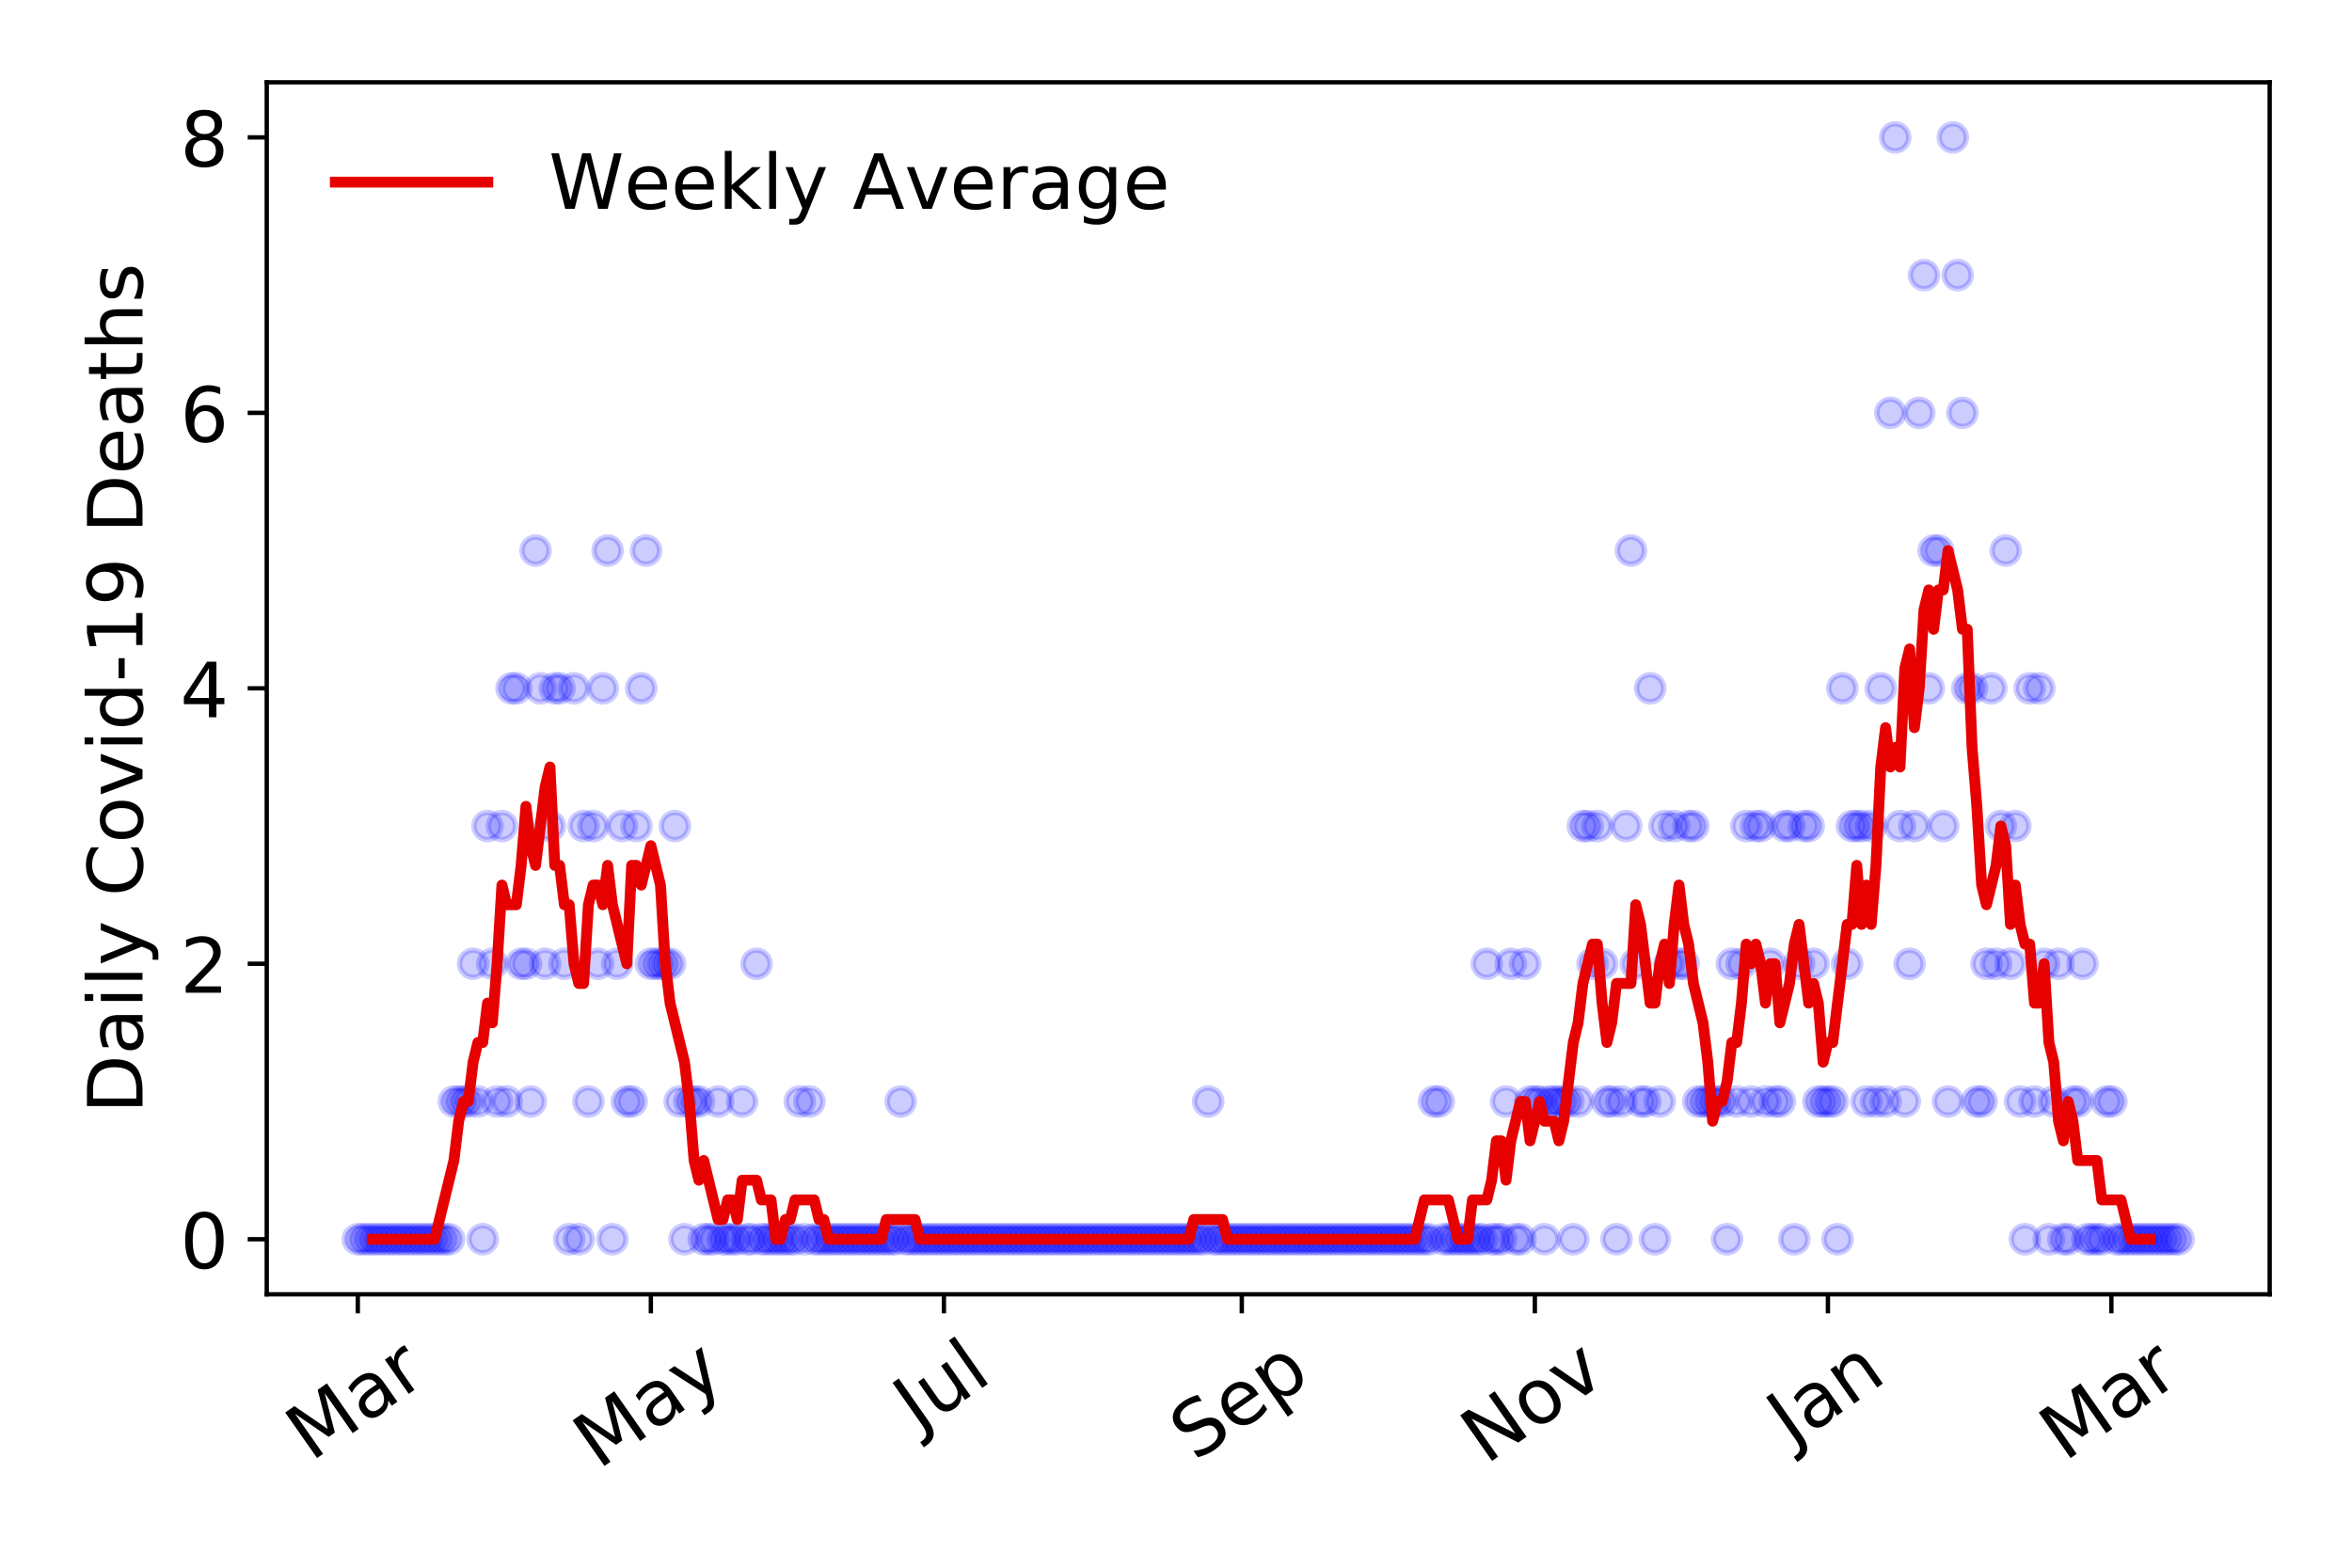 <?xml version="1.0" encoding="utf-8" standalone="no"?>
<!DOCTYPE svg PUBLIC "-//W3C//DTD SVG 1.1//EN"
  "http://www.w3.org/Graphics/SVG/1.1/DTD/svg11.dtd">
<!-- Created with matplotlib (https://matplotlib.org/) -->
<svg height="288pt" version="1.1" viewBox="0 0 432 288" width="432pt" xmlns="http://www.w3.org/2000/svg" xmlns:xlink="http://www.w3.org/1999/xlink">
 <defs>
  <style type="text/css">
*{stroke-linecap:butt;stroke-linejoin:round;}
  </style>
 </defs>
 <g id="figure_1">
  <g id="patch_1">
   <path d="M 0 288 
L 432 288 
L 432 0 
L 0 0 
z
" style="fill:#ffffff;"/>
  </g>
  <g id="axes_1">
   <g id="patch_2">
    <path d="M 48.995 237.778 
L 416.88 237.778 
L 416.88 15.12 
L 48.995 15.12 
z
" style="fill:#ffffff;"/>
   </g>
   <g id="matplotlib.axis_1">
    <g id="xtick_1">
     <g id="line2d_1">
      <defs>
       <path d="M 0 0 
L 0 3.5 
" id="m23ee7b9bfc" style="stroke:#000000;stroke-width:0.8;"/>
      </defs>
      <g>
       <use style="stroke:#000000;stroke-width:0.8;" x="65.717" xlink:href="#m23ee7b9bfc" y="237.778"/>
      </g>
     </g>
     <g id="text_1">
      <!-- Mar -->
      <defs>
       <path d="M 9.812 72.906 
L 24.516 72.906 
L 43.109 23.297 
L 61.812 72.906 
L 76.516 72.906 
L 76.516 0 
L 66.891 0 
L 66.891 64.016 
L 48.094 14.016 
L 38.188 14.016 
L 19.391 64.016 
L 19.391 0 
L 9.812 0 
z
" id="DejaVuSans-77"/>
       <path d="M 34.281 27.484 
Q 23.391 27.484 19.188 25 
Q 14.984 22.516 14.984 16.5 
Q 14.984 11.719 18.141 8.906 
Q 21.297 6.109 26.703 6.109 
Q 34.188 6.109 38.703 11.406 
Q 43.219 16.703 43.219 25.484 
L 43.219 27.484 
z
M 52.203 31.203 
L 52.203 0 
L 43.219 0 
L 43.219 8.297 
Q 40.141 3.328 35.547 0.953 
Q 30.953 -1.422 24.312 -1.422 
Q 15.922 -1.422 10.953 3.297 
Q 6 8.016 6 15.922 
Q 6 25.141 12.172 29.828 
Q 18.359 34.516 30.609 34.516 
L 43.219 34.516 
L 43.219 35.406 
Q 43.219 41.609 39.141 45 
Q 35.062 48.391 27.688 48.391 
Q 23 48.391 18.547 47.266 
Q 14.109 46.141 10.016 43.891 
L 10.016 52.203 
Q 14.938 54.109 19.578 55.047 
Q 24.219 56 28.609 56 
Q 40.484 56 46.344 49.844 
Q 52.203 43.703 52.203 31.203 
z
" id="DejaVuSans-97"/>
       <path d="M 41.109 46.297 
Q 39.594 47.172 37.812 47.578 
Q 36.031 48 33.891 48 
Q 26.266 48 22.188 43.047 
Q 18.109 38.094 18.109 28.812 
L 18.109 0 
L 9.078 0 
L 9.078 54.688 
L 18.109 54.688 
L 18.109 46.188 
Q 20.953 51.172 25.484 53.578 
Q 30.031 56 36.531 56 
Q 37.453 56 38.578 55.875 
Q 39.703 55.766 41.062 55.516 
z
" id="DejaVuSans-114"/>
      </defs>
      <g transform="translate(57.114 268.643)rotate(-35)scale(0.14 -0.14)">
       <use xlink:href="#DejaVuSans-77"/>
       <use x="86.279" xlink:href="#DejaVuSans-97"/>
       <use x="147.559" xlink:href="#DejaVuSans-114"/>
      </g>
     </g>
    </g>
    <g id="xtick_2">
     <g id="line2d_2">
      <g>
       <use style="stroke:#000000;stroke-width:0.8;" x="119.545" xlink:href="#m23ee7b9bfc" y="237.778"/>
      </g>
     </g>
     <g id="text_2">
      <!-- May -->
      <defs>
       <path d="M 32.172 -5.078 
Q 28.375 -14.844 24.75 -17.812 
Q 21.141 -20.797 15.094 -20.797 
L 7.906 -20.797 
L 7.906 -13.281 
L 13.188 -13.281 
Q 16.891 -13.281 18.938 -11.516 
Q 21 -9.766 23.484 -3.219 
L 25.094 0.875 
L 2.984 54.688 
L 12.5 54.688 
L 29.594 11.922 
L 46.688 54.688 
L 56.203 54.688 
z
" id="DejaVuSans-121"/>
      </defs>
      <g transform="translate(109.906 270.094)rotate(-35)scale(0.14 -0.14)">
       <use xlink:href="#DejaVuSans-77"/>
       <use x="86.279" xlink:href="#DejaVuSans-97"/>
       <use x="147.559" xlink:href="#DejaVuSans-121"/>
      </g>
     </g>
    </g>
    <g id="xtick_3">
     <g id="line2d_3">
      <g>
       <use style="stroke:#000000;stroke-width:0.8;" x="173.373" xlink:href="#m23ee7b9bfc" y="237.778"/>
      </g>
     </g>
     <g id="text_3">
      <!-- Jul -->
      <defs>
       <path d="M 9.812 72.906 
L 19.672 72.906 
L 19.672 5.078 
Q 19.672 -8.109 14.672 -14.062 
Q 9.672 -20.016 -1.422 -20.016 
L -5.172 -20.016 
L -5.172 -11.719 
L -2.094 -11.719 
Q 4.438 -11.719 7.125 -8.047 
Q 9.812 -4.391 9.812 5.078 
z
" id="DejaVuSans-74"/>
       <path d="M 8.5 21.578 
L 8.5 54.688 
L 17.484 54.688 
L 17.484 21.922 
Q 17.484 14.156 20.5 10.266 
Q 23.531 6.391 29.594 6.391 
Q 36.859 6.391 41.078 11.031 
Q 45.312 15.672 45.312 23.688 
L 45.312 54.688 
L 54.297 54.688 
L 54.297 0 
L 45.312 0 
L 45.312 8.406 
Q 42.047 3.422 37.719 1 
Q 33.406 -1.422 27.688 -1.422 
Q 18.266 -1.422 13.375 4.438 
Q 8.5 10.297 8.5 21.578 
z
M 31.109 56 
z
" id="DejaVuSans-117"/>
       <path d="M 9.422 75.984 
L 18.406 75.984 
L 18.406 0 
L 9.422 0 
z
" id="DejaVuSans-108"/>
      </defs>
      <g transform="translate(168.671 263.181)rotate(-35)scale(0.14 -0.14)">
       <use xlink:href="#DejaVuSans-74"/>
       <use x="29.492" xlink:href="#DejaVuSans-117"/>
       <use x="92.871" xlink:href="#DejaVuSans-108"/>
      </g>
     </g>
    </g>
    <g id="xtick_4">
     <g id="line2d_4">
      <g>
       <use style="stroke:#000000;stroke-width:0.8;" x="228.084" xlink:href="#m23ee7b9bfc" y="237.778"/>
      </g>
     </g>
     <g id="text_4">
      <!-- Sep -->
      <defs>
       <path d="M 53.516 70.516 
L 53.516 60.891 
Q 47.906 63.578 42.922 64.891 
Q 37.938 66.219 33.297 66.219 
Q 25.25 66.219 20.875 63.094 
Q 16.5 59.969 16.5 54.203 
Q 16.5 49.359 19.406 46.891 
Q 22.312 44.438 30.422 42.922 
L 36.375 41.703 
Q 47.406 39.594 52.656 34.297 
Q 57.906 29 57.906 20.125 
Q 57.906 9.516 50.797 4.047 
Q 43.703 -1.422 29.984 -1.422 
Q 24.812 -1.422 18.969 -0.25 
Q 13.141 0.922 6.891 3.219 
L 6.891 13.375 
Q 12.891 10.016 18.656 8.297 
Q 24.422 6.594 29.984 6.594 
Q 38.422 6.594 43.016 9.906 
Q 47.609 13.234 47.609 19.391 
Q 47.609 24.75 44.312 27.781 
Q 41.016 30.812 33.5 32.328 
L 27.484 33.5 
Q 16.453 35.688 11.516 40.375 
Q 6.594 45.062 6.594 53.422 
Q 6.594 63.094 13.406 68.656 
Q 20.219 74.219 32.172 74.219 
Q 37.312 74.219 42.625 73.281 
Q 47.953 72.359 53.516 70.516 
z
" id="DejaVuSans-83"/>
       <path d="M 56.203 29.594 
L 56.203 25.203 
L 14.891 25.203 
Q 15.484 15.922 20.484 11.062 
Q 25.484 6.203 34.422 6.203 
Q 39.594 6.203 44.453 7.469 
Q 49.312 8.734 54.109 11.281 
L 54.109 2.781 
Q 49.266 0.734 44.188 -0.344 
Q 39.109 -1.422 33.891 -1.422 
Q 20.797 -1.422 13.156 6.188 
Q 5.516 13.812 5.516 26.812 
Q 5.516 40.234 12.766 48.109 
Q 20.016 56 32.328 56 
Q 43.359 56 49.781 48.891 
Q 56.203 41.797 56.203 29.594 
z
M 47.219 32.234 
Q 47.125 39.594 43.094 43.984 
Q 39.062 48.391 32.422 48.391 
Q 24.906 48.391 20.391 44.141 
Q 15.875 39.891 15.188 32.172 
z
" id="DejaVuSans-101"/>
       <path d="M 18.109 8.203 
L 18.109 -20.797 
L 9.078 -20.797 
L 9.078 54.688 
L 18.109 54.688 
L 18.109 46.391 
Q 20.953 51.266 25.266 53.625 
Q 29.594 56 35.594 56 
Q 45.562 56 51.781 48.094 
Q 58.016 40.188 58.016 27.297 
Q 58.016 14.406 51.781 6.484 
Q 45.562 -1.422 35.594 -1.422 
Q 29.594 -1.422 25.266 0.953 
Q 20.953 3.328 18.109 8.203 
z
M 48.688 27.297 
Q 48.688 37.203 44.609 42.844 
Q 40.531 48.484 33.406 48.484 
Q 26.266 48.484 22.188 42.844 
Q 18.109 37.203 18.109 27.297 
Q 18.109 17.391 22.188 11.75 
Q 26.266 6.109 33.406 6.109 
Q 40.531 6.109 44.609 11.75 
Q 48.688 17.391 48.688 27.297 
z
" id="DejaVuSans-112"/>
      </defs>
      <g transform="translate(219.491 268.629)rotate(-35)scale(0.14 -0.14)">
       <use xlink:href="#DejaVuSans-83"/>
       <use x="63.477" xlink:href="#DejaVuSans-101"/>
       <use x="125" xlink:href="#DejaVuSans-112"/>
      </g>
     </g>
    </g>
    <g id="xtick_5">
     <g id="line2d_5">
      <g>
       <use style="stroke:#000000;stroke-width:0.8;" x="281.912" xlink:href="#m23ee7b9bfc" y="237.778"/>
      </g>
     </g>
     <g id="text_5">
      <!-- Nov -->
      <defs>
       <path d="M 9.812 72.906 
L 23.094 72.906 
L 55.422 11.922 
L 55.422 72.906 
L 64.984 72.906 
L 64.984 0 
L 51.703 0 
L 19.391 60.984 
L 19.391 0 
L 9.812 0 
z
" id="DejaVuSans-78"/>
       <path d="M 30.609 48.391 
Q 23.391 48.391 19.188 42.75 
Q 14.984 37.109 14.984 27.297 
Q 14.984 17.484 19.156 11.844 
Q 23.344 6.203 30.609 6.203 
Q 37.797 6.203 41.984 11.859 
Q 46.188 17.531 46.188 27.297 
Q 46.188 37.016 41.984 42.703 
Q 37.797 48.391 30.609 48.391 
z
M 30.609 56 
Q 42.328 56 49.016 48.375 
Q 55.719 40.766 55.719 27.297 
Q 55.719 13.875 49.016 6.219 
Q 42.328 -1.422 30.609 -1.422 
Q 18.844 -1.422 12.172 6.219 
Q 5.516 13.875 5.516 27.297 
Q 5.516 40.766 12.172 48.375 
Q 18.844 56 30.609 56 
z
" id="DejaVuSans-111"/>
       <path d="M 2.984 54.688 
L 12.5 54.688 
L 29.594 8.797 
L 46.688 54.688 
L 56.203 54.688 
L 35.688 0 
L 23.484 0 
z
" id="DejaVuSans-118"/>
      </defs>
      <g transform="translate(272.936 269.166)rotate(-35)scale(0.14 -0.14)">
       <use xlink:href="#DejaVuSans-78"/>
       <use x="74.805" xlink:href="#DejaVuSans-111"/>
       <use x="135.986" xlink:href="#DejaVuSans-118"/>
      </g>
     </g>
    </g>
    <g id="xtick_6">
     <g id="line2d_6">
      <g>
       <use style="stroke:#000000;stroke-width:0.8;" x="335.741" xlink:href="#m23ee7b9bfc" y="237.778"/>
      </g>
     </g>
     <g id="text_6">
      <!-- Jan -->
      <defs>
       <path d="M 54.891 33.016 
L 54.891 0 
L 45.906 0 
L 45.906 32.719 
Q 45.906 40.484 42.875 44.328 
Q 39.844 48.188 33.797 48.188 
Q 26.516 48.188 22.312 43.547 
Q 18.109 38.922 18.109 30.906 
L 18.109 0 
L 9.078 0 
L 9.078 54.688 
L 18.109 54.688 
L 18.109 46.188 
Q 21.344 51.125 25.703 53.562 
Q 30.078 56 35.797 56 
Q 45.219 56 50.047 50.172 
Q 54.891 44.344 54.891 33.016 
z
" id="DejaVuSans-110"/>
      </defs>
      <g transform="translate(329.117 265.871)rotate(-35)scale(0.14 -0.14)">
       <use xlink:href="#DejaVuSans-74"/>
       <use x="29.492" xlink:href="#DejaVuSans-97"/>
       <use x="90.771" xlink:href="#DejaVuSans-110"/>
      </g>
     </g>
    </g>
    <g id="xtick_7">
     <g id="line2d_7">
      <g>
       <use style="stroke:#000000;stroke-width:0.8;" x="387.804" xlink:href="#m23ee7b9bfc" y="237.778"/>
      </g>
     </g>
     <g id="text_7">
      <!-- Mar -->
      <g transform="translate(379.201 268.643)rotate(-35)scale(0.14 -0.14)">
       <use xlink:href="#DejaVuSans-77"/>
       <use x="86.279" xlink:href="#DejaVuSans-97"/>
       <use x="147.559" xlink:href="#DejaVuSans-114"/>
      </g>
     </g>
    </g>
   </g>
   <g id="matplotlib.axis_2">
    <g id="ytick_1">
     <g id="line2d_8">
      <defs>
       <path d="M 0 0 
L -3.5 0 
" id="mec526fac1f" style="stroke:#000000;stroke-width:0.8;"/>
      </defs>
      <g>
       <use style="stroke:#000000;stroke-width:0.8;" x="48.995" xlink:href="#mec526fac1f" y="227.657"/>
      </g>
     </g>
     <g id="text_8">
      <!-- 0 -->
      <defs>
       <path d="M 31.781 66.406 
Q 24.172 66.406 20.328 58.906 
Q 16.5 51.422 16.5 36.375 
Q 16.5 21.391 20.328 13.891 
Q 24.172 6.391 31.781 6.391 
Q 39.453 6.391 43.281 13.891 
Q 47.125 21.391 47.125 36.375 
Q 47.125 51.422 43.281 58.906 
Q 39.453 66.406 31.781 66.406 
z
M 31.781 74.219 
Q 44.047 74.219 50.516 64.516 
Q 56.984 54.828 56.984 36.375 
Q 56.984 17.969 50.516 8.266 
Q 44.047 -1.422 31.781 -1.422 
Q 19.531 -1.422 13.062 8.266 
Q 6.594 17.969 6.594 36.375 
Q 6.594 54.828 13.062 64.516 
Q 19.531 74.219 31.781 74.219 
z
" id="DejaVuSans-48"/>
      </defs>
      <g transform="translate(33.087 232.976)scale(0.14 -0.14)">
       <use xlink:href="#DejaVuSans-48"/>
      </g>
     </g>
    </g>
    <g id="ytick_2">
     <g id="line2d_9">
      <g>
       <use style="stroke:#000000;stroke-width:0.8;" x="48.995" xlink:href="#mec526fac1f" y="177.053"/>
      </g>
     </g>
     <g id="text_9">
      <!-- 2 -->
      <defs>
       <path d="M 19.188 8.297 
L 53.609 8.297 
L 53.609 0 
L 7.328 0 
L 7.328 8.297 
Q 12.938 14.109 22.625 23.891 
Q 32.328 33.688 34.812 36.531 
Q 39.547 41.844 41.422 45.531 
Q 43.312 49.219 43.312 52.781 
Q 43.312 58.594 39.234 62.25 
Q 35.156 65.922 28.609 65.922 
Q 23.969 65.922 18.812 64.312 
Q 13.672 62.703 7.812 59.422 
L 7.812 69.391 
Q 13.766 71.781 18.938 73 
Q 24.125 74.219 28.422 74.219 
Q 39.75 74.219 46.484 68.547 
Q 53.219 62.891 53.219 53.422 
Q 53.219 48.922 51.531 44.891 
Q 49.859 40.875 45.406 35.406 
Q 44.188 33.984 37.641 27.219 
Q 31.109 20.453 19.188 8.297 
z
" id="DejaVuSans-50"/>
      </defs>
      <g transform="translate(33.087 182.372)scale(0.14 -0.14)">
       <use xlink:href="#DejaVuSans-50"/>
      </g>
     </g>
    </g>
    <g id="ytick_3">
     <g id="line2d_10">
      <g>
       <use style="stroke:#000000;stroke-width:0.8;" x="48.995" xlink:href="#mec526fac1f" y="126.449"/>
      </g>
     </g>
     <g id="text_10">
      <!-- 4 -->
      <defs>
       <path d="M 37.797 64.312 
L 12.891 25.391 
L 37.797 25.391 
z
M 35.203 72.906 
L 47.609 72.906 
L 47.609 25.391 
L 58.016 25.391 
L 58.016 17.188 
L 47.609 17.188 
L 47.609 0 
L 37.797 0 
L 37.797 17.188 
L 4.891 17.188 
L 4.891 26.703 
z
" id="DejaVuSans-52"/>
      </defs>
      <g transform="translate(33.087 131.768)scale(0.14 -0.14)">
       <use xlink:href="#DejaVuSans-52"/>
      </g>
     </g>
    </g>
    <g id="ytick_4">
     <g id="line2d_11">
      <g>
       <use style="stroke:#000000;stroke-width:0.8;" x="48.995" xlink:href="#mec526fac1f" y="75.845"/>
      </g>
     </g>
     <g id="text_11">
      <!-- 6 -->
      <defs>
       <path d="M 33.016 40.375 
Q 26.375 40.375 22.484 35.828 
Q 18.609 31.297 18.609 23.391 
Q 18.609 15.531 22.484 10.953 
Q 26.375 6.391 33.016 6.391 
Q 39.656 6.391 43.531 10.953 
Q 47.406 15.531 47.406 23.391 
Q 47.406 31.297 43.531 35.828 
Q 39.656 40.375 33.016 40.375 
z
M 52.594 71.297 
L 52.594 62.312 
Q 48.875 64.062 45.094 64.984 
Q 41.312 65.922 37.594 65.922 
Q 27.828 65.922 22.672 59.328 
Q 17.531 52.734 16.797 39.406 
Q 19.672 43.656 24.016 45.922 
Q 28.375 48.188 33.594 48.188 
Q 44.578 48.188 50.953 41.516 
Q 57.328 34.859 57.328 23.391 
Q 57.328 12.156 50.688 5.359 
Q 44.047 -1.422 33.016 -1.422 
Q 20.359 -1.422 13.672 8.266 
Q 6.984 17.969 6.984 36.375 
Q 6.984 53.656 15.188 63.938 
Q 23.391 74.219 37.203 74.219 
Q 40.922 74.219 44.703 73.484 
Q 48.484 72.75 52.594 71.297 
z
" id="DejaVuSans-54"/>
      </defs>
      <g transform="translate(33.087 81.164)scale(0.14 -0.14)">
       <use xlink:href="#DejaVuSans-54"/>
      </g>
     </g>
    </g>
    <g id="ytick_5">
     <g id="line2d_12">
      <g>
       <use style="stroke:#000000;stroke-width:0.8;" x="48.995" xlink:href="#mec526fac1f" y="25.241"/>
      </g>
     </g>
     <g id="text_12">
      <!-- 8 -->
      <defs>
       <path d="M 31.781 34.625 
Q 24.75 34.625 20.719 30.859 
Q 16.703 27.094 16.703 20.516 
Q 16.703 13.922 20.719 10.156 
Q 24.75 6.391 31.781 6.391 
Q 38.812 6.391 42.859 10.172 
Q 46.922 13.969 46.922 20.516 
Q 46.922 27.094 42.891 30.859 
Q 38.875 34.625 31.781 34.625 
z
M 21.922 38.812 
Q 15.578 40.375 12.031 44.719 
Q 8.5 49.078 8.5 55.328 
Q 8.5 64.062 14.719 69.141 
Q 20.953 74.219 31.781 74.219 
Q 42.672 74.219 48.875 69.141 
Q 55.078 64.062 55.078 55.328 
Q 55.078 49.078 51.531 44.719 
Q 48 40.375 41.703 38.812 
Q 48.828 37.156 52.797 32.312 
Q 56.781 27.484 56.781 20.516 
Q 56.781 9.906 50.312 4.234 
Q 43.844 -1.422 31.781 -1.422 
Q 19.734 -1.422 13.25 4.234 
Q 6.781 9.906 6.781 20.516 
Q 6.781 27.484 10.781 32.312 
Q 14.797 37.156 21.922 38.812 
z
M 18.312 54.391 
Q 18.312 48.734 21.844 45.562 
Q 25.391 42.391 31.781 42.391 
Q 38.141 42.391 41.719 45.562 
Q 45.312 48.734 45.312 54.391 
Q 45.312 60.062 41.719 63.234 
Q 38.141 66.406 31.781 66.406 
Q 25.391 66.406 21.844 63.234 
Q 18.312 60.062 18.312 54.391 
z
" id="DejaVuSans-56"/>
      </defs>
      <g transform="translate(33.087 30.56)scale(0.14 -0.14)">
       <use xlink:href="#DejaVuSans-56"/>
      </g>
     </g>
    </g>
    <g id="text_13">
     <!-- Daily Covid-19 Deaths -->
     <defs>
      <path d="M 19.672 64.797 
L 19.672 8.109 
L 31.594 8.109 
Q 46.688 8.109 53.688 14.938 
Q 60.688 21.781 60.688 36.531 
Q 60.688 51.172 53.688 57.984 
Q 46.688 64.797 31.594 64.797 
z
M 9.812 72.906 
L 30.078 72.906 
Q 51.266 72.906 61.172 64.094 
Q 71.094 55.281 71.094 36.531 
Q 71.094 17.672 61.125 8.828 
Q 51.172 0 30.078 0 
L 9.812 0 
z
" id="DejaVuSans-68"/>
      <path d="M 9.422 54.688 
L 18.406 54.688 
L 18.406 0 
L 9.422 0 
z
M 9.422 75.984 
L 18.406 75.984 
L 18.406 64.594 
L 9.422 64.594 
z
" id="DejaVuSans-105"/>
      <path id="DejaVuSans-32"/>
      <path d="M 64.406 67.281 
L 64.406 56.891 
Q 59.422 61.531 53.781 63.812 
Q 48.141 66.109 41.797 66.109 
Q 29.297 66.109 22.656 58.469 
Q 16.016 50.828 16.016 36.375 
Q 16.016 21.969 22.656 14.328 
Q 29.297 6.688 41.797 6.688 
Q 48.141 6.688 53.781 8.984 
Q 59.422 11.281 64.406 15.922 
L 64.406 5.609 
Q 59.234 2.094 53.438 0.328 
Q 47.656 -1.422 41.219 -1.422 
Q 24.656 -1.422 15.125 8.703 
Q 5.609 18.844 5.609 36.375 
Q 5.609 53.953 15.125 64.078 
Q 24.656 74.219 41.219 74.219 
Q 47.75 74.219 53.531 72.484 
Q 59.328 70.75 64.406 67.281 
z
" id="DejaVuSans-67"/>
      <path d="M 45.406 46.391 
L 45.406 75.984 
L 54.391 75.984 
L 54.391 0 
L 45.406 0 
L 45.406 8.203 
Q 42.578 3.328 38.25 0.953 
Q 33.938 -1.422 27.875 -1.422 
Q 17.969 -1.422 11.734 6.484 
Q 5.516 14.406 5.516 27.297 
Q 5.516 40.188 11.734 48.094 
Q 17.969 56 27.875 56 
Q 33.938 56 38.25 53.625 
Q 42.578 51.266 45.406 46.391 
z
M 14.797 27.297 
Q 14.797 17.391 18.875 11.75 
Q 22.953 6.109 30.078 6.109 
Q 37.203 6.109 41.297 11.75 
Q 45.406 17.391 45.406 27.297 
Q 45.406 37.203 41.297 42.844 
Q 37.203 48.484 30.078 48.484 
Q 22.953 48.484 18.875 42.844 
Q 14.797 37.203 14.797 27.297 
z
" id="DejaVuSans-100"/>
      <path d="M 4.891 31.391 
L 31.203 31.391 
L 31.203 23.391 
L 4.891 23.391 
z
" id="DejaVuSans-45"/>
      <path d="M 12.406 8.297 
L 28.516 8.297 
L 28.516 63.922 
L 10.984 60.406 
L 10.984 69.391 
L 28.422 72.906 
L 38.281 72.906 
L 38.281 8.297 
L 54.391 8.297 
L 54.391 0 
L 12.406 0 
z
" id="DejaVuSans-49"/>
      <path d="M 10.984 1.516 
L 10.984 10.5 
Q 14.703 8.734 18.5 7.812 
Q 22.312 6.891 25.984 6.891 
Q 35.75 6.891 40.891 13.453 
Q 46.047 20.016 46.781 33.406 
Q 43.953 29.203 39.594 26.953 
Q 35.25 24.703 29.984 24.703 
Q 19.047 24.703 12.672 31.312 
Q 6.297 37.938 6.297 49.422 
Q 6.297 60.641 12.938 67.422 
Q 19.578 74.219 30.609 74.219 
Q 43.266 74.219 49.922 64.516 
Q 56.594 54.828 56.594 36.375 
Q 56.594 19.141 48.406 8.859 
Q 40.234 -1.422 26.422 -1.422 
Q 22.703 -1.422 18.891 -0.688 
Q 15.094 0.047 10.984 1.516 
z
M 30.609 32.422 
Q 37.25 32.422 41.125 36.953 
Q 45.016 41.5 45.016 49.422 
Q 45.016 57.281 41.125 61.844 
Q 37.25 66.406 30.609 66.406 
Q 23.969 66.406 20.094 61.844 
Q 16.219 57.281 16.219 49.422 
Q 16.219 41.5 20.094 36.953 
Q 23.969 32.422 30.609 32.422 
z
" id="DejaVuSans-57"/>
      <path d="M 18.312 70.219 
L 18.312 54.688 
L 36.812 54.688 
L 36.812 47.703 
L 18.312 47.703 
L 18.312 18.016 
Q 18.312 11.328 20.141 9.422 
Q 21.969 7.516 27.594 7.516 
L 36.812 7.516 
L 36.812 0 
L 27.594 0 
Q 17.188 0 13.234 3.875 
Q 9.281 7.766 9.281 18.016 
L 9.281 47.703 
L 2.688 47.703 
L 2.688 54.688 
L 9.281 54.688 
L 9.281 70.219 
z
" id="DejaVuSans-116"/>
      <path d="M 54.891 33.016 
L 54.891 0 
L 45.906 0 
L 45.906 32.719 
Q 45.906 40.484 42.875 44.328 
Q 39.844 48.188 33.797 48.188 
Q 26.516 48.188 22.312 43.547 
Q 18.109 38.922 18.109 30.906 
L 18.109 0 
L 9.078 0 
L 9.078 75.984 
L 18.109 75.984 
L 18.109 46.188 
Q 21.344 51.125 25.703 53.562 
Q 30.078 56 35.797 56 
Q 45.219 56 50.047 50.172 
Q 54.891 44.344 54.891 33.016 
z
" id="DejaVuSans-104"/>
      <path d="M 44.281 53.078 
L 44.281 44.578 
Q 40.484 46.531 36.375 47.5 
Q 32.281 48.484 27.875 48.484 
Q 21.188 48.484 17.844 46.438 
Q 14.5 44.391 14.5 40.281 
Q 14.5 37.156 16.891 35.375 
Q 19.281 33.594 26.516 31.984 
L 29.594 31.297 
Q 39.156 29.25 43.188 25.516 
Q 47.219 21.781 47.219 15.094 
Q 47.219 7.469 41.188 3.016 
Q 35.156 -1.422 24.609 -1.422 
Q 20.219 -1.422 15.453 -0.562 
Q 10.688 0.297 5.422 2 
L 5.422 11.281 
Q 10.406 8.688 15.234 7.391 
Q 20.062 6.109 24.812 6.109 
Q 31.156 6.109 34.562 8.281 
Q 37.984 10.453 37.984 14.406 
Q 37.984 18.062 35.516 20.016 
Q 33.062 21.969 24.703 23.781 
L 21.578 24.516 
Q 13.234 26.266 9.516 29.906 
Q 5.812 33.547 5.812 39.891 
Q 5.812 47.609 11.281 51.797 
Q 16.75 56 26.812 56 
Q 31.781 56 36.172 55.266 
Q 40.578 54.547 44.281 53.078 
z
" id="DejaVuSans-115"/>
     </defs>
     <g transform="translate(26.176 204.56)rotate(-90)scale(0.14 -0.14)">
      <use xlink:href="#DejaVuSans-68"/>
      <use x="77.002" xlink:href="#DejaVuSans-97"/>
      <use x="138.281" xlink:href="#DejaVuSans-105"/>
      <use x="166.064" xlink:href="#DejaVuSans-108"/>
      <use x="193.848" xlink:href="#DejaVuSans-121"/>
      <use x="253.027" xlink:href="#DejaVuSans-32"/>
      <use x="284.814" xlink:href="#DejaVuSans-67"/>
      <use x="354.639" xlink:href="#DejaVuSans-111"/>
      <use x="415.82" xlink:href="#DejaVuSans-118"/>
      <use x="475" xlink:href="#DejaVuSans-105"/>
      <use x="502.783" xlink:href="#DejaVuSans-100"/>
      <use x="566.26" xlink:href="#DejaVuSans-45"/>
      <use x="602.344" xlink:href="#DejaVuSans-49"/>
      <use x="665.967" xlink:href="#DejaVuSans-57"/>
      <use x="729.59" xlink:href="#DejaVuSans-32"/>
      <use x="761.377" xlink:href="#DejaVuSans-68"/>
      <use x="838.379" xlink:href="#DejaVuSans-101"/>
      <use x="899.902" xlink:href="#DejaVuSans-97"/>
      <use x="961.182" xlink:href="#DejaVuSans-116"/>
      <use x="1000.391" xlink:href="#DejaVuSans-104"/>
      <use x="1063.77" xlink:href="#DejaVuSans-115"/>
     </g>
    </g>
   </g>
   <g id="line2d_13">
    <defs>
     <path d="M 0 2.5 
C 0.663 2.5 1.299 2.237 1.768 1.768 
C 2.237 1.299 2.5 0.663 2.5 0 
C 2.5 -0.663 2.237 -1.299 1.768 -1.768 
C 1.299 -2.237 0.663 -2.5 0 -2.5 
C -0.663 -2.5 -1.299 -2.237 -1.768 -1.768 
C -2.237 -1.299 -2.5 -0.663 -2.5 0 
C -2.5 0.663 -2.237 1.299 -1.768 1.768 
C -1.299 2.237 -0.663 2.5 0 2.5 
z
" id="m42392cfec6" style="stroke:#0000ff;stroke-opacity:0.2;"/>
    </defs>
    <g clip-path="url(#p95dea7417c)">
     <use style="fill:#0000ff;fill-opacity:0.2;stroke:#0000ff;stroke-opacity:0.2;" x="65.717" xlink:href="#m42392cfec6" y="227.657"/>
     <use style="fill:#0000ff;fill-opacity:0.2;stroke:#0000ff;stroke-opacity:0.2;" x="66.599" xlink:href="#m42392cfec6" y="227.657"/>
     <use style="fill:#0000ff;fill-opacity:0.2;stroke:#0000ff;stroke-opacity:0.2;" x="67.482" xlink:href="#m42392cfec6" y="227.657"/>
     <use style="fill:#0000ff;fill-opacity:0.2;stroke:#0000ff;stroke-opacity:0.2;" x="68.364" xlink:href="#m42392cfec6" y="227.657"/>
     <use style="fill:#0000ff;fill-opacity:0.2;stroke:#0000ff;stroke-opacity:0.2;" x="69.247" xlink:href="#m42392cfec6" y="227.657"/>
     <use style="fill:#0000ff;fill-opacity:0.2;stroke:#0000ff;stroke-opacity:0.2;" x="70.129" xlink:href="#m42392cfec6" y="227.657"/>
     <use style="fill:#0000ff;fill-opacity:0.2;stroke:#0000ff;stroke-opacity:0.2;" x="71.012" xlink:href="#m42392cfec6" y="227.657"/>
     <use style="fill:#0000ff;fill-opacity:0.2;stroke:#0000ff;stroke-opacity:0.2;" x="71.894" xlink:href="#m42392cfec6" y="227.657"/>
     <use style="fill:#0000ff;fill-opacity:0.2;stroke:#0000ff;stroke-opacity:0.2;" x="72.776" xlink:href="#m42392cfec6" y="227.657"/>
     <use style="fill:#0000ff;fill-opacity:0.2;stroke:#0000ff;stroke-opacity:0.2;" x="73.659" xlink:href="#m42392cfec6" y="227.657"/>
     <use style="fill:#0000ff;fill-opacity:0.2;stroke:#0000ff;stroke-opacity:0.2;" x="74.541" xlink:href="#m42392cfec6" y="227.657"/>
     <use style="fill:#0000ff;fill-opacity:0.2;stroke:#0000ff;stroke-opacity:0.2;" x="75.424" xlink:href="#m42392cfec6" y="227.657"/>
     <use style="fill:#0000ff;fill-opacity:0.2;stroke:#0000ff;stroke-opacity:0.2;" x="76.306" xlink:href="#m42392cfec6" y="227.657"/>
     <use style="fill:#0000ff;fill-opacity:0.2;stroke:#0000ff;stroke-opacity:0.2;" x="77.189" xlink:href="#m42392cfec6" y="227.657"/>
     <use style="fill:#0000ff;fill-opacity:0.2;stroke:#0000ff;stroke-opacity:0.2;" x="78.071" xlink:href="#m42392cfec6" y="227.657"/>
     <use style="fill:#0000ff;fill-opacity:0.2;stroke:#0000ff;stroke-opacity:0.2;" x="78.953" xlink:href="#m42392cfec6" y="227.657"/>
     <use style="fill:#0000ff;fill-opacity:0.2;stroke:#0000ff;stroke-opacity:0.2;" x="79.836" xlink:href="#m42392cfec6" y="227.657"/>
     <use style="fill:#0000ff;fill-opacity:0.2;stroke:#0000ff;stroke-opacity:0.2;" x="80.718" xlink:href="#m42392cfec6" y="227.657"/>
     <use style="fill:#0000ff;fill-opacity:0.2;stroke:#0000ff;stroke-opacity:0.2;" x="81.601" xlink:href="#m42392cfec6" y="227.657"/>
     <use style="fill:#0000ff;fill-opacity:0.2;stroke:#0000ff;stroke-opacity:0.2;" x="82.483" xlink:href="#m42392cfec6" y="227.657"/>
     <use style="fill:#0000ff;fill-opacity:0.2;stroke:#0000ff;stroke-opacity:0.2;" x="83.366" xlink:href="#m42392cfec6" y="202.355"/>
     <use style="fill:#0000ff;fill-opacity:0.2;stroke:#0000ff;stroke-opacity:0.2;" x="84.248" xlink:href="#m42392cfec6" y="202.355"/>
     <use style="fill:#0000ff;fill-opacity:0.2;stroke:#0000ff;stroke-opacity:0.2;" x="85.131" xlink:href="#m42392cfec6" y="202.355"/>
     <use style="fill:#0000ff;fill-opacity:0.2;stroke:#0000ff;stroke-opacity:0.2;" x="86.013" xlink:href="#m42392cfec6" y="202.355"/>
     <use style="fill:#0000ff;fill-opacity:0.2;stroke:#0000ff;stroke-opacity:0.2;" x="86.895" xlink:href="#m42392cfec6" y="177.053"/>
     <use style="fill:#0000ff;fill-opacity:0.2;stroke:#0000ff;stroke-opacity:0.2;" x="87.778" xlink:href="#m42392cfec6" y="202.355"/>
     <use style="fill:#0000ff;fill-opacity:0.2;stroke:#0000ff;stroke-opacity:0.2;" x="88.66" xlink:href="#m42392cfec6" y="227.657"/>
     <use style="fill:#0000ff;fill-opacity:0.2;stroke:#0000ff;stroke-opacity:0.2;" x="89.543" xlink:href="#m42392cfec6" y="151.751"/>
     <use style="fill:#0000ff;fill-opacity:0.2;stroke:#0000ff;stroke-opacity:0.2;" x="90.425" xlink:href="#m42392cfec6" y="177.053"/>
     <use style="fill:#0000ff;fill-opacity:0.2;stroke:#0000ff;stroke-opacity:0.2;" x="91.308" xlink:href="#m42392cfec6" y="202.355"/>
     <use style="fill:#0000ff;fill-opacity:0.2;stroke:#0000ff;stroke-opacity:0.2;" x="92.19" xlink:href="#m42392cfec6" y="151.751"/>
     <use style="fill:#0000ff;fill-opacity:0.2;stroke:#0000ff;stroke-opacity:0.2;" x="93.072" xlink:href="#m42392cfec6" y="202.355"/>
     <use style="fill:#0000ff;fill-opacity:0.2;stroke:#0000ff;stroke-opacity:0.2;" x="93.955" xlink:href="#m42392cfec6" y="126.449"/>
     <use style="fill:#0000ff;fill-opacity:0.2;stroke:#0000ff;stroke-opacity:0.2;" x="94.837" xlink:href="#m42392cfec6" y="126.449"/>
     <use style="fill:#0000ff;fill-opacity:0.2;stroke:#0000ff;stroke-opacity:0.2;" x="95.72" xlink:href="#m42392cfec6" y="177.053"/>
     <use style="fill:#0000ff;fill-opacity:0.2;stroke:#0000ff;stroke-opacity:0.2;" x="96.602" xlink:href="#m42392cfec6" y="177.053"/>
     <use style="fill:#0000ff;fill-opacity:0.2;stroke:#0000ff;stroke-opacity:0.2;" x="97.485" xlink:href="#m42392cfec6" y="202.355"/>
     <use style="fill:#0000ff;fill-opacity:0.2;stroke:#0000ff;stroke-opacity:0.2;" x="98.367" xlink:href="#m42392cfec6" y="101.147"/>
     <use style="fill:#0000ff;fill-opacity:0.2;stroke:#0000ff;stroke-opacity:0.2;" x="99.249" xlink:href="#m42392cfec6" y="126.449"/>
     <use style="fill:#0000ff;fill-opacity:0.2;stroke:#0000ff;stroke-opacity:0.2;" x="100.132" xlink:href="#m42392cfec6" y="177.053"/>
     <use style="fill:#0000ff;fill-opacity:0.2;stroke:#0000ff;stroke-opacity:0.2;" x="101.014" xlink:href="#m42392cfec6" y="151.751"/>
     <use style="fill:#0000ff;fill-opacity:0.2;stroke:#0000ff;stroke-opacity:0.2;" x="101.897" xlink:href="#m42392cfec6" y="126.449"/>
     <use style="fill:#0000ff;fill-opacity:0.2;stroke:#0000ff;stroke-opacity:0.2;" x="102.779" xlink:href="#m42392cfec6" y="126.449"/>
     <use style="fill:#0000ff;fill-opacity:0.2;stroke:#0000ff;stroke-opacity:0.2;" x="103.662" xlink:href="#m42392cfec6" y="177.053"/>
     <use style="fill:#0000ff;fill-opacity:0.2;stroke:#0000ff;stroke-opacity:0.2;" x="104.544" xlink:href="#m42392cfec6" y="227.657"/>
     <use style="fill:#0000ff;fill-opacity:0.2;stroke:#0000ff;stroke-opacity:0.2;" x="105.426" xlink:href="#m42392cfec6" y="126.449"/>
     <use style="fill:#0000ff;fill-opacity:0.2;stroke:#0000ff;stroke-opacity:0.2;" x="106.309" xlink:href="#m42392cfec6" y="227.657"/>
     <use style="fill:#0000ff;fill-opacity:0.2;stroke:#0000ff;stroke-opacity:0.2;" x="107.191" xlink:href="#m42392cfec6" y="151.751"/>
     <use style="fill:#0000ff;fill-opacity:0.2;stroke:#0000ff;stroke-opacity:0.2;" x="108.074" xlink:href="#m42392cfec6" y="202.355"/>
     <use style="fill:#0000ff;fill-opacity:0.2;stroke:#0000ff;stroke-opacity:0.2;" x="108.956" xlink:href="#m42392cfec6" y="151.751"/>
     <use style="fill:#0000ff;fill-opacity:0.2;stroke:#0000ff;stroke-opacity:0.2;" x="109.839" xlink:href="#m42392cfec6" y="177.053"/>
     <use style="fill:#0000ff;fill-opacity:0.2;stroke:#0000ff;stroke-opacity:0.2;" x="110.721" xlink:href="#m42392cfec6" y="126.449"/>
     <use style="fill:#0000ff;fill-opacity:0.2;stroke:#0000ff;stroke-opacity:0.2;" x="111.603" xlink:href="#m42392cfec6" y="101.147"/>
     <use style="fill:#0000ff;fill-opacity:0.2;stroke:#0000ff;stroke-opacity:0.2;" x="112.486" xlink:href="#m42392cfec6" y="227.657"/>
     <use style="fill:#0000ff;fill-opacity:0.2;stroke:#0000ff;stroke-opacity:0.2;" x="113.368" xlink:href="#m42392cfec6" y="177.053"/>
     <use style="fill:#0000ff;fill-opacity:0.2;stroke:#0000ff;stroke-opacity:0.2;" x="114.251" xlink:href="#m42392cfec6" y="151.751"/>
     <use style="fill:#0000ff;fill-opacity:0.2;stroke:#0000ff;stroke-opacity:0.2;" x="115.133" xlink:href="#m42392cfec6" y="202.355"/>
     <use style="fill:#0000ff;fill-opacity:0.2;stroke:#0000ff;stroke-opacity:0.2;" x="116.016" xlink:href="#m42392cfec6" y="202.355"/>
     <use style="fill:#0000ff;fill-opacity:0.2;stroke:#0000ff;stroke-opacity:0.2;" x="116.898" xlink:href="#m42392cfec6" y="151.751"/>
     <use style="fill:#0000ff;fill-opacity:0.2;stroke:#0000ff;stroke-opacity:0.2;" x="117.78" xlink:href="#m42392cfec6" y="126.449"/>
     <use style="fill:#0000ff;fill-opacity:0.2;stroke:#0000ff;stroke-opacity:0.2;" x="118.663" xlink:href="#m42392cfec6" y="101.147"/>
     <use style="fill:#0000ff;fill-opacity:0.2;stroke:#0000ff;stroke-opacity:0.2;" x="119.545" xlink:href="#m42392cfec6" y="177.053"/>
     <use style="fill:#0000ff;fill-opacity:0.2;stroke:#0000ff;stroke-opacity:0.2;" x="120.428" xlink:href="#m42392cfec6" y="177.053"/>
     <use style="fill:#0000ff;fill-opacity:0.2;stroke:#0000ff;stroke-opacity:0.2;" x="121.31" xlink:href="#m42392cfec6" y="177.053"/>
     <use style="fill:#0000ff;fill-opacity:0.2;stroke:#0000ff;stroke-opacity:0.2;" x="122.193" xlink:href="#m42392cfec6" y="177.053"/>
     <use style="fill:#0000ff;fill-opacity:0.2;stroke:#0000ff;stroke-opacity:0.2;" x="123.075" xlink:href="#m42392cfec6" y="177.053"/>
     <use style="fill:#0000ff;fill-opacity:0.2;stroke:#0000ff;stroke-opacity:0.2;" x="123.957" xlink:href="#m42392cfec6" y="151.751"/>
     <use style="fill:#0000ff;fill-opacity:0.2;stroke:#0000ff;stroke-opacity:0.2;" x="124.84" xlink:href="#m42392cfec6" y="202.355"/>
     <use style="fill:#0000ff;fill-opacity:0.2;stroke:#0000ff;stroke-opacity:0.2;" x="125.722" xlink:href="#m42392cfec6" y="227.657"/>
     <use style="fill:#0000ff;fill-opacity:0.2;stroke:#0000ff;stroke-opacity:0.2;" x="126.605" xlink:href="#m42392cfec6" y="202.355"/>
     <use style="fill:#0000ff;fill-opacity:0.2;stroke:#0000ff;stroke-opacity:0.2;" x="127.487" xlink:href="#m42392cfec6" y="202.355"/>
     <use style="fill:#0000ff;fill-opacity:0.2;stroke:#0000ff;stroke-opacity:0.2;" x="128.37" xlink:href="#m42392cfec6" y="202.355"/>
     <use style="fill:#0000ff;fill-opacity:0.2;stroke:#0000ff;stroke-opacity:0.2;" x="129.252" xlink:href="#m42392cfec6" y="227.657"/>
     <use style="fill:#0000ff;fill-opacity:0.2;stroke:#0000ff;stroke-opacity:0.2;" x="130.134" xlink:href="#m42392cfec6" y="227.657"/>
     <use style="fill:#0000ff;fill-opacity:0.2;stroke:#0000ff;stroke-opacity:0.2;" x="131.017" xlink:href="#m42392cfec6" y="227.657"/>
     <use style="fill:#0000ff;fill-opacity:0.2;stroke:#0000ff;stroke-opacity:0.2;" x="131.899" xlink:href="#m42392cfec6" y="202.355"/>
     <use style="fill:#0000ff;fill-opacity:0.2;stroke:#0000ff;stroke-opacity:0.2;" x="132.782" xlink:href="#m42392cfec6" y="227.657"/>
     <use style="fill:#0000ff;fill-opacity:0.2;stroke:#0000ff;stroke-opacity:0.2;" x="133.664" xlink:href="#m42392cfec6" y="227.657"/>
     <use style="fill:#0000ff;fill-opacity:0.2;stroke:#0000ff;stroke-opacity:0.2;" x="134.547" xlink:href="#m42392cfec6" y="227.657"/>
     <use style="fill:#0000ff;fill-opacity:0.2;stroke:#0000ff;stroke-opacity:0.2;" x="135.429" xlink:href="#m42392cfec6" y="227.657"/>
     <use style="fill:#0000ff;fill-opacity:0.2;stroke:#0000ff;stroke-opacity:0.2;" x="136.311" xlink:href="#m42392cfec6" y="202.355"/>
     <use style="fill:#0000ff;fill-opacity:0.2;stroke:#0000ff;stroke-opacity:0.2;" x="137.194" xlink:href="#m42392cfec6" y="227.657"/>
     <use style="fill:#0000ff;fill-opacity:0.2;stroke:#0000ff;stroke-opacity:0.2;" x="138.076" xlink:href="#m42392cfec6" y="227.657"/>
     <use style="fill:#0000ff;fill-opacity:0.2;stroke:#0000ff;stroke-opacity:0.2;" x="138.959" xlink:href="#m42392cfec6" y="177.053"/>
     <use style="fill:#0000ff;fill-opacity:0.2;stroke:#0000ff;stroke-opacity:0.2;" x="139.841" xlink:href="#m42392cfec6" y="227.657"/>
     <use style="fill:#0000ff;fill-opacity:0.2;stroke:#0000ff;stroke-opacity:0.2;" x="140.724" xlink:href="#m42392cfec6" y="227.657"/>
     <use style="fill:#0000ff;fill-opacity:0.2;stroke:#0000ff;stroke-opacity:0.2;" x="141.606" xlink:href="#m42392cfec6" y="227.657"/>
     <use style="fill:#0000ff;fill-opacity:0.2;stroke:#0000ff;stroke-opacity:0.2;" x="142.488" xlink:href="#m42392cfec6" y="227.657"/>
     <use style="fill:#0000ff;fill-opacity:0.2;stroke:#0000ff;stroke-opacity:0.2;" x="143.371" xlink:href="#m42392cfec6" y="227.657"/>
     <use style="fill:#0000ff;fill-opacity:0.2;stroke:#0000ff;stroke-opacity:0.2;" x="144.253" xlink:href="#m42392cfec6" y="227.657"/>
     <use style="fill:#0000ff;fill-opacity:0.2;stroke:#0000ff;stroke-opacity:0.2;" x="145.136" xlink:href="#m42392cfec6" y="227.657"/>
     <use style="fill:#0000ff;fill-opacity:0.2;stroke:#0000ff;stroke-opacity:0.2;" x="146.018" xlink:href="#m42392cfec6" y="227.657"/>
     <use style="fill:#0000ff;fill-opacity:0.2;stroke:#0000ff;stroke-opacity:0.2;" x="146.901" xlink:href="#m42392cfec6" y="202.355"/>
     <use style="fill:#0000ff;fill-opacity:0.2;stroke:#0000ff;stroke-opacity:0.2;" x="147.783" xlink:href="#m42392cfec6" y="227.657"/>
     <use style="fill:#0000ff;fill-opacity:0.2;stroke:#0000ff;stroke-opacity:0.2;" x="148.665" xlink:href="#m42392cfec6" y="202.355"/>
     <use style="fill:#0000ff;fill-opacity:0.2;stroke:#0000ff;stroke-opacity:0.2;" x="149.548" xlink:href="#m42392cfec6" y="227.657"/>
     <use style="fill:#0000ff;fill-opacity:0.2;stroke:#0000ff;stroke-opacity:0.2;" x="150.43" xlink:href="#m42392cfec6" y="227.657"/>
     <use style="fill:#0000ff;fill-opacity:0.2;stroke:#0000ff;stroke-opacity:0.2;" x="151.313" xlink:href="#m42392cfec6" y="227.657"/>
     <use style="fill:#0000ff;fill-opacity:0.2;stroke:#0000ff;stroke-opacity:0.2;" x="152.195" xlink:href="#m42392cfec6" y="227.657"/>
     <use style="fill:#0000ff;fill-opacity:0.2;stroke:#0000ff;stroke-opacity:0.2;" x="153.078" xlink:href="#m42392cfec6" y="227.657"/>
     <use style="fill:#0000ff;fill-opacity:0.2;stroke:#0000ff;stroke-opacity:0.2;" x="153.96" xlink:href="#m42392cfec6" y="227.657"/>
     <use style="fill:#0000ff;fill-opacity:0.2;stroke:#0000ff;stroke-opacity:0.2;" x="154.842" xlink:href="#m42392cfec6" y="227.657"/>
     <use style="fill:#0000ff;fill-opacity:0.2;stroke:#0000ff;stroke-opacity:0.2;" x="155.725" xlink:href="#m42392cfec6" y="227.657"/>
     <use style="fill:#0000ff;fill-opacity:0.2;stroke:#0000ff;stroke-opacity:0.2;" x="156.607" xlink:href="#m42392cfec6" y="227.657"/>
     <use style="fill:#0000ff;fill-opacity:0.2;stroke:#0000ff;stroke-opacity:0.2;" x="157.49" xlink:href="#m42392cfec6" y="227.657"/>
     <use style="fill:#0000ff;fill-opacity:0.2;stroke:#0000ff;stroke-opacity:0.2;" x="158.372" xlink:href="#m42392cfec6" y="227.657"/>
     <use style="fill:#0000ff;fill-opacity:0.2;stroke:#0000ff;stroke-opacity:0.2;" x="159.255" xlink:href="#m42392cfec6" y="227.657"/>
     <use style="fill:#0000ff;fill-opacity:0.2;stroke:#0000ff;stroke-opacity:0.2;" x="160.137" xlink:href="#m42392cfec6" y="227.657"/>
     <use style="fill:#0000ff;fill-opacity:0.2;stroke:#0000ff;stroke-opacity:0.2;" x="161.019" xlink:href="#m42392cfec6" y="227.657"/>
     <use style="fill:#0000ff;fill-opacity:0.2;stroke:#0000ff;stroke-opacity:0.2;" x="161.902" xlink:href="#m42392cfec6" y="227.657"/>
     <use style="fill:#0000ff;fill-opacity:0.2;stroke:#0000ff;stroke-opacity:0.2;" x="162.784" xlink:href="#m42392cfec6" y="227.657"/>
     <use style="fill:#0000ff;fill-opacity:0.2;stroke:#0000ff;stroke-opacity:0.2;" x="163.667" xlink:href="#m42392cfec6" y="227.657"/>
     <use style="fill:#0000ff;fill-opacity:0.2;stroke:#0000ff;stroke-opacity:0.2;" x="164.549" xlink:href="#m42392cfec6" y="227.657"/>
     <use style="fill:#0000ff;fill-opacity:0.2;stroke:#0000ff;stroke-opacity:0.2;" x="165.432" xlink:href="#m42392cfec6" y="202.355"/>
     <use style="fill:#0000ff;fill-opacity:0.2;stroke:#0000ff;stroke-opacity:0.2;" x="166.314" xlink:href="#m42392cfec6" y="227.657"/>
     <use style="fill:#0000ff;fill-opacity:0.2;stroke:#0000ff;stroke-opacity:0.2;" x="167.196" xlink:href="#m42392cfec6" y="227.657"/>
     <use style="fill:#0000ff;fill-opacity:0.2;stroke:#0000ff;stroke-opacity:0.2;" x="168.079" xlink:href="#m42392cfec6" y="227.657"/>
     <use style="fill:#0000ff;fill-opacity:0.2;stroke:#0000ff;stroke-opacity:0.2;" x="168.961" xlink:href="#m42392cfec6" y="227.657"/>
     <use style="fill:#0000ff;fill-opacity:0.2;stroke:#0000ff;stroke-opacity:0.2;" x="169.844" xlink:href="#m42392cfec6" y="227.657"/>
     <use style="fill:#0000ff;fill-opacity:0.2;stroke:#0000ff;stroke-opacity:0.2;" x="170.726" xlink:href="#m42392cfec6" y="227.657"/>
     <use style="fill:#0000ff;fill-opacity:0.2;stroke:#0000ff;stroke-opacity:0.2;" x="171.609" xlink:href="#m42392cfec6" y="227.657"/>
     <use style="fill:#0000ff;fill-opacity:0.2;stroke:#0000ff;stroke-opacity:0.2;" x="172.491" xlink:href="#m42392cfec6" y="227.657"/>
     <use style="fill:#0000ff;fill-opacity:0.2;stroke:#0000ff;stroke-opacity:0.2;" x="173.373" xlink:href="#m42392cfec6" y="227.657"/>
     <use style="fill:#0000ff;fill-opacity:0.2;stroke:#0000ff;stroke-opacity:0.2;" x="174.256" xlink:href="#m42392cfec6" y="227.657"/>
     <use style="fill:#0000ff;fill-opacity:0.2;stroke:#0000ff;stroke-opacity:0.2;" x="175.138" xlink:href="#m42392cfec6" y="227.657"/>
     <use style="fill:#0000ff;fill-opacity:0.2;stroke:#0000ff;stroke-opacity:0.2;" x="176.021" xlink:href="#m42392cfec6" y="227.657"/>
     <use style="fill:#0000ff;fill-opacity:0.2;stroke:#0000ff;stroke-opacity:0.2;" x="176.903" xlink:href="#m42392cfec6" y="227.657"/>
     <use style="fill:#0000ff;fill-opacity:0.2;stroke:#0000ff;stroke-opacity:0.2;" x="177.786" xlink:href="#m42392cfec6" y="227.657"/>
     <use style="fill:#0000ff;fill-opacity:0.2;stroke:#0000ff;stroke-opacity:0.2;" x="178.668" xlink:href="#m42392cfec6" y="227.657"/>
     <use style="fill:#0000ff;fill-opacity:0.2;stroke:#0000ff;stroke-opacity:0.2;" x="179.55" xlink:href="#m42392cfec6" y="227.657"/>
     <use style="fill:#0000ff;fill-opacity:0.2;stroke:#0000ff;stroke-opacity:0.2;" x="180.433" xlink:href="#m42392cfec6" y="227.657"/>
     <use style="fill:#0000ff;fill-opacity:0.2;stroke:#0000ff;stroke-opacity:0.2;" x="181.315" xlink:href="#m42392cfec6" y="227.657"/>
     <use style="fill:#0000ff;fill-opacity:0.2;stroke:#0000ff;stroke-opacity:0.2;" x="182.198" xlink:href="#m42392cfec6" y="227.657"/>
     <use style="fill:#0000ff;fill-opacity:0.2;stroke:#0000ff;stroke-opacity:0.2;" x="183.08" xlink:href="#m42392cfec6" y="227.657"/>
     <use style="fill:#0000ff;fill-opacity:0.2;stroke:#0000ff;stroke-opacity:0.2;" x="183.963" xlink:href="#m42392cfec6" y="227.657"/>
     <use style="fill:#0000ff;fill-opacity:0.2;stroke:#0000ff;stroke-opacity:0.2;" x="184.845" xlink:href="#m42392cfec6" y="227.657"/>
     <use style="fill:#0000ff;fill-opacity:0.2;stroke:#0000ff;stroke-opacity:0.2;" x="185.728" xlink:href="#m42392cfec6" y="227.657"/>
     <use style="fill:#0000ff;fill-opacity:0.2;stroke:#0000ff;stroke-opacity:0.2;" x="186.61" xlink:href="#m42392cfec6" y="227.657"/>
     <use style="fill:#0000ff;fill-opacity:0.2;stroke:#0000ff;stroke-opacity:0.2;" x="187.492" xlink:href="#m42392cfec6" y="227.657"/>
     <use style="fill:#0000ff;fill-opacity:0.2;stroke:#0000ff;stroke-opacity:0.2;" x="188.375" xlink:href="#m42392cfec6" y="227.657"/>
     <use style="fill:#0000ff;fill-opacity:0.2;stroke:#0000ff;stroke-opacity:0.2;" x="189.257" xlink:href="#m42392cfec6" y="227.657"/>
     <use style="fill:#0000ff;fill-opacity:0.2;stroke:#0000ff;stroke-opacity:0.2;" x="190.14" xlink:href="#m42392cfec6" y="227.657"/>
     <use style="fill:#0000ff;fill-opacity:0.2;stroke:#0000ff;stroke-opacity:0.2;" x="191.022" xlink:href="#m42392cfec6" y="227.657"/>
     <use style="fill:#0000ff;fill-opacity:0.2;stroke:#0000ff;stroke-opacity:0.2;" x="191.905" xlink:href="#m42392cfec6" y="227.657"/>
     <use style="fill:#0000ff;fill-opacity:0.2;stroke:#0000ff;stroke-opacity:0.2;" x="192.787" xlink:href="#m42392cfec6" y="227.657"/>
     <use style="fill:#0000ff;fill-opacity:0.2;stroke:#0000ff;stroke-opacity:0.2;" x="193.669" xlink:href="#m42392cfec6" y="227.657"/>
     <use style="fill:#0000ff;fill-opacity:0.2;stroke:#0000ff;stroke-opacity:0.2;" x="194.552" xlink:href="#m42392cfec6" y="227.657"/>
     <use style="fill:#0000ff;fill-opacity:0.2;stroke:#0000ff;stroke-opacity:0.2;" x="195.434" xlink:href="#m42392cfec6" y="227.657"/>
     <use style="fill:#0000ff;fill-opacity:0.2;stroke:#0000ff;stroke-opacity:0.2;" x="196.317" xlink:href="#m42392cfec6" y="227.657"/>
     <use style="fill:#0000ff;fill-opacity:0.2;stroke:#0000ff;stroke-opacity:0.2;" x="197.199" xlink:href="#m42392cfec6" y="227.657"/>
     <use style="fill:#0000ff;fill-opacity:0.2;stroke:#0000ff;stroke-opacity:0.2;" x="198.082" xlink:href="#m42392cfec6" y="227.657"/>
     <use style="fill:#0000ff;fill-opacity:0.2;stroke:#0000ff;stroke-opacity:0.2;" x="198.964" xlink:href="#m42392cfec6" y="227.657"/>
     <use style="fill:#0000ff;fill-opacity:0.2;stroke:#0000ff;stroke-opacity:0.2;" x="199.846" xlink:href="#m42392cfec6" y="227.657"/>
     <use style="fill:#0000ff;fill-opacity:0.2;stroke:#0000ff;stroke-opacity:0.2;" x="200.729" xlink:href="#m42392cfec6" y="227.657"/>
     <use style="fill:#0000ff;fill-opacity:0.2;stroke:#0000ff;stroke-opacity:0.2;" x="201.611" xlink:href="#m42392cfec6" y="227.657"/>
     <use style="fill:#0000ff;fill-opacity:0.2;stroke:#0000ff;stroke-opacity:0.2;" x="202.494" xlink:href="#m42392cfec6" y="227.657"/>
     <use style="fill:#0000ff;fill-opacity:0.2;stroke:#0000ff;stroke-opacity:0.2;" x="203.376" xlink:href="#m42392cfec6" y="227.657"/>
     <use style="fill:#0000ff;fill-opacity:0.2;stroke:#0000ff;stroke-opacity:0.2;" x="204.259" xlink:href="#m42392cfec6" y="227.657"/>
     <use style="fill:#0000ff;fill-opacity:0.2;stroke:#0000ff;stroke-opacity:0.2;" x="205.141" xlink:href="#m42392cfec6" y="227.657"/>
     <use style="fill:#0000ff;fill-opacity:0.2;stroke:#0000ff;stroke-opacity:0.2;" x="206.023" xlink:href="#m42392cfec6" y="227.657"/>
     <use style="fill:#0000ff;fill-opacity:0.2;stroke:#0000ff;stroke-opacity:0.2;" x="206.906" xlink:href="#m42392cfec6" y="227.657"/>
     <use style="fill:#0000ff;fill-opacity:0.2;stroke:#0000ff;stroke-opacity:0.2;" x="207.788" xlink:href="#m42392cfec6" y="227.657"/>
     <use style="fill:#0000ff;fill-opacity:0.2;stroke:#0000ff;stroke-opacity:0.2;" x="208.671" xlink:href="#m42392cfec6" y="227.657"/>
     <use style="fill:#0000ff;fill-opacity:0.2;stroke:#0000ff;stroke-opacity:0.2;" x="209.553" xlink:href="#m42392cfec6" y="227.657"/>
     <use style="fill:#0000ff;fill-opacity:0.2;stroke:#0000ff;stroke-opacity:0.2;" x="210.436" xlink:href="#m42392cfec6" y="227.657"/>
     <use style="fill:#0000ff;fill-opacity:0.2;stroke:#0000ff;stroke-opacity:0.2;" x="211.318" xlink:href="#m42392cfec6" y="227.657"/>
     <use style="fill:#0000ff;fill-opacity:0.2;stroke:#0000ff;stroke-opacity:0.2;" x="212.2" xlink:href="#m42392cfec6" y="227.657"/>
     <use style="fill:#0000ff;fill-opacity:0.2;stroke:#0000ff;stroke-opacity:0.2;" x="213.083" xlink:href="#m42392cfec6" y="227.657"/>
     <use style="fill:#0000ff;fill-opacity:0.2;stroke:#0000ff;stroke-opacity:0.2;" x="213.965" xlink:href="#m42392cfec6" y="227.657"/>
     <use style="fill:#0000ff;fill-opacity:0.2;stroke:#0000ff;stroke-opacity:0.2;" x="214.848" xlink:href="#m42392cfec6" y="227.657"/>
     <use style="fill:#0000ff;fill-opacity:0.2;stroke:#0000ff;stroke-opacity:0.2;" x="215.73" xlink:href="#m42392cfec6" y="227.657"/>
     <use style="fill:#0000ff;fill-opacity:0.2;stroke:#0000ff;stroke-opacity:0.2;" x="216.613" xlink:href="#m42392cfec6" y="227.657"/>
     <use style="fill:#0000ff;fill-opacity:0.2;stroke:#0000ff;stroke-opacity:0.2;" x="217.495" xlink:href="#m42392cfec6" y="227.657"/>
     <use style="fill:#0000ff;fill-opacity:0.2;stroke:#0000ff;stroke-opacity:0.2;" x="218.377" xlink:href="#m42392cfec6" y="227.657"/>
     <use style="fill:#0000ff;fill-opacity:0.2;stroke:#0000ff;stroke-opacity:0.2;" x="219.26" xlink:href="#m42392cfec6" y="227.657"/>
     <use style="fill:#0000ff;fill-opacity:0.2;stroke:#0000ff;stroke-opacity:0.2;" x="220.142" xlink:href="#m42392cfec6" y="227.657"/>
     <use style="fill:#0000ff;fill-opacity:0.2;stroke:#0000ff;stroke-opacity:0.2;" x="221.025" xlink:href="#m42392cfec6" y="227.657"/>
     <use style="fill:#0000ff;fill-opacity:0.2;stroke:#0000ff;stroke-opacity:0.2;" x="221.907" xlink:href="#m42392cfec6" y="202.355"/>
     <use style="fill:#0000ff;fill-opacity:0.2;stroke:#0000ff;stroke-opacity:0.2;" x="222.79" xlink:href="#m42392cfec6" y="227.657"/>
     <use style="fill:#0000ff;fill-opacity:0.2;stroke:#0000ff;stroke-opacity:0.2;" x="223.672" xlink:href="#m42392cfec6" y="227.657"/>
     <use style="fill:#0000ff;fill-opacity:0.2;stroke:#0000ff;stroke-opacity:0.2;" x="224.554" xlink:href="#m42392cfec6" y="227.657"/>
     <use style="fill:#0000ff;fill-opacity:0.2;stroke:#0000ff;stroke-opacity:0.2;" x="225.437" xlink:href="#m42392cfec6" y="227.657"/>
     <use style="fill:#0000ff;fill-opacity:0.2;stroke:#0000ff;stroke-opacity:0.2;" x="226.319" xlink:href="#m42392cfec6" y="227.657"/>
     <use style="fill:#0000ff;fill-opacity:0.2;stroke:#0000ff;stroke-opacity:0.2;" x="227.202" xlink:href="#m42392cfec6" y="227.657"/>
     <use style="fill:#0000ff;fill-opacity:0.2;stroke:#0000ff;stroke-opacity:0.2;" x="228.084" xlink:href="#m42392cfec6" y="227.657"/>
     <use style="fill:#0000ff;fill-opacity:0.2;stroke:#0000ff;stroke-opacity:0.2;" x="228.967" xlink:href="#m42392cfec6" y="227.657"/>
     <use style="fill:#0000ff;fill-opacity:0.2;stroke:#0000ff;stroke-opacity:0.2;" x="229.849" xlink:href="#m42392cfec6" y="227.657"/>
     <use style="fill:#0000ff;fill-opacity:0.2;stroke:#0000ff;stroke-opacity:0.2;" x="230.731" xlink:href="#m42392cfec6" y="227.657"/>
     <use style="fill:#0000ff;fill-opacity:0.2;stroke:#0000ff;stroke-opacity:0.2;" x="231.614" xlink:href="#m42392cfec6" y="227.657"/>
     <use style="fill:#0000ff;fill-opacity:0.2;stroke:#0000ff;stroke-opacity:0.2;" x="232.496" xlink:href="#m42392cfec6" y="227.657"/>
     <use style="fill:#0000ff;fill-opacity:0.2;stroke:#0000ff;stroke-opacity:0.2;" x="233.379" xlink:href="#m42392cfec6" y="227.657"/>
     <use style="fill:#0000ff;fill-opacity:0.2;stroke:#0000ff;stroke-opacity:0.2;" x="234.261" xlink:href="#m42392cfec6" y="227.657"/>
     <use style="fill:#0000ff;fill-opacity:0.2;stroke:#0000ff;stroke-opacity:0.2;" x="235.144" xlink:href="#m42392cfec6" y="227.657"/>
     <use style="fill:#0000ff;fill-opacity:0.2;stroke:#0000ff;stroke-opacity:0.2;" x="236.026" xlink:href="#m42392cfec6" y="227.657"/>
     <use style="fill:#0000ff;fill-opacity:0.2;stroke:#0000ff;stroke-opacity:0.2;" x="236.908" xlink:href="#m42392cfec6" y="227.657"/>
     <use style="fill:#0000ff;fill-opacity:0.2;stroke:#0000ff;stroke-opacity:0.2;" x="237.791" xlink:href="#m42392cfec6" y="227.657"/>
     <use style="fill:#0000ff;fill-opacity:0.2;stroke:#0000ff;stroke-opacity:0.2;" x="238.673" xlink:href="#m42392cfec6" y="227.657"/>
     <use style="fill:#0000ff;fill-opacity:0.2;stroke:#0000ff;stroke-opacity:0.2;" x="239.556" xlink:href="#m42392cfec6" y="227.657"/>
     <use style="fill:#0000ff;fill-opacity:0.2;stroke:#0000ff;stroke-opacity:0.2;" x="240.438" xlink:href="#m42392cfec6" y="227.657"/>
     <use style="fill:#0000ff;fill-opacity:0.2;stroke:#0000ff;stroke-opacity:0.2;" x="241.321" xlink:href="#m42392cfec6" y="227.657"/>
     <use style="fill:#0000ff;fill-opacity:0.2;stroke:#0000ff;stroke-opacity:0.2;" x="242.203" xlink:href="#m42392cfec6" y="227.657"/>
     <use style="fill:#0000ff;fill-opacity:0.2;stroke:#0000ff;stroke-opacity:0.2;" x="243.085" xlink:href="#m42392cfec6" y="227.657"/>
     <use style="fill:#0000ff;fill-opacity:0.2;stroke:#0000ff;stroke-opacity:0.2;" x="243.968" xlink:href="#m42392cfec6" y="227.657"/>
     <use style="fill:#0000ff;fill-opacity:0.2;stroke:#0000ff;stroke-opacity:0.2;" x="244.85" xlink:href="#m42392cfec6" y="227.657"/>
     <use style="fill:#0000ff;fill-opacity:0.2;stroke:#0000ff;stroke-opacity:0.2;" x="245.733" xlink:href="#m42392cfec6" y="227.657"/>
     <use style="fill:#0000ff;fill-opacity:0.2;stroke:#0000ff;stroke-opacity:0.2;" x="246.615" xlink:href="#m42392cfec6" y="227.657"/>
     <use style="fill:#0000ff;fill-opacity:0.2;stroke:#0000ff;stroke-opacity:0.2;" x="247.498" xlink:href="#m42392cfec6" y="227.657"/>
     <use style="fill:#0000ff;fill-opacity:0.2;stroke:#0000ff;stroke-opacity:0.2;" x="248.38" xlink:href="#m42392cfec6" y="227.657"/>
     <use style="fill:#0000ff;fill-opacity:0.2;stroke:#0000ff;stroke-opacity:0.2;" x="249.262" xlink:href="#m42392cfec6" y="227.657"/>
     <use style="fill:#0000ff;fill-opacity:0.2;stroke:#0000ff;stroke-opacity:0.2;" x="250.145" xlink:href="#m42392cfec6" y="227.657"/>
     <use style="fill:#0000ff;fill-opacity:0.2;stroke:#0000ff;stroke-opacity:0.2;" x="251.027" xlink:href="#m42392cfec6" y="227.657"/>
     <use style="fill:#0000ff;fill-opacity:0.2;stroke:#0000ff;stroke-opacity:0.2;" x="251.91" xlink:href="#m42392cfec6" y="227.657"/>
     <use style="fill:#0000ff;fill-opacity:0.2;stroke:#0000ff;stroke-opacity:0.2;" x="252.792" xlink:href="#m42392cfec6" y="227.657"/>
     <use style="fill:#0000ff;fill-opacity:0.2;stroke:#0000ff;stroke-opacity:0.2;" x="253.675" xlink:href="#m42392cfec6" y="227.657"/>
     <use style="fill:#0000ff;fill-opacity:0.2;stroke:#0000ff;stroke-opacity:0.2;" x="254.557" xlink:href="#m42392cfec6" y="227.657"/>
     <use style="fill:#0000ff;fill-opacity:0.2;stroke:#0000ff;stroke-opacity:0.2;" x="255.439" xlink:href="#m42392cfec6" y="227.657"/>
     <use style="fill:#0000ff;fill-opacity:0.2;stroke:#0000ff;stroke-opacity:0.2;" x="256.322" xlink:href="#m42392cfec6" y="227.657"/>
     <use style="fill:#0000ff;fill-opacity:0.2;stroke:#0000ff;stroke-opacity:0.2;" x="257.204" xlink:href="#m42392cfec6" y="227.657"/>
     <use style="fill:#0000ff;fill-opacity:0.2;stroke:#0000ff;stroke-opacity:0.2;" x="258.087" xlink:href="#m42392cfec6" y="227.657"/>
     <use style="fill:#0000ff;fill-opacity:0.2;stroke:#0000ff;stroke-opacity:0.2;" x="258.969" xlink:href="#m42392cfec6" y="227.657"/>
     <use style="fill:#0000ff;fill-opacity:0.2;stroke:#0000ff;stroke-opacity:0.2;" x="259.852" xlink:href="#m42392cfec6" y="227.657"/>
     <use style="fill:#0000ff;fill-opacity:0.2;stroke:#0000ff;stroke-opacity:0.2;" x="260.734" xlink:href="#m42392cfec6" y="227.657"/>
     <use style="fill:#0000ff;fill-opacity:0.2;stroke:#0000ff;stroke-opacity:0.2;" x="261.616" xlink:href="#m42392cfec6" y="227.657"/>
     <use style="fill:#0000ff;fill-opacity:0.2;stroke:#0000ff;stroke-opacity:0.2;" x="262.499" xlink:href="#m42392cfec6" y="227.657"/>
     <use style="fill:#0000ff;fill-opacity:0.2;stroke:#0000ff;stroke-opacity:0.2;" x="263.381" xlink:href="#m42392cfec6" y="202.355"/>
     <use style="fill:#0000ff;fill-opacity:0.2;stroke:#0000ff;stroke-opacity:0.2;" x="264.264" xlink:href="#m42392cfec6" y="202.355"/>
     <use style="fill:#0000ff;fill-opacity:0.2;stroke:#0000ff;stroke-opacity:0.2;" x="265.146" xlink:href="#m42392cfec6" y="227.657"/>
     <use style="fill:#0000ff;fill-opacity:0.2;stroke:#0000ff;stroke-opacity:0.2;" x="266.029" xlink:href="#m42392cfec6" y="227.657"/>
     <use style="fill:#0000ff;fill-opacity:0.2;stroke:#0000ff;stroke-opacity:0.2;" x="266.911" xlink:href="#m42392cfec6" y="227.657"/>
     <use style="fill:#0000ff;fill-opacity:0.2;stroke:#0000ff;stroke-opacity:0.2;" x="267.793" xlink:href="#m42392cfec6" y="227.657"/>
     <use style="fill:#0000ff;fill-opacity:0.2;stroke:#0000ff;stroke-opacity:0.2;" x="268.676" xlink:href="#m42392cfec6" y="227.657"/>
     <use style="fill:#0000ff;fill-opacity:0.2;stroke:#0000ff;stroke-opacity:0.2;" x="269.558" xlink:href="#m42392cfec6" y="227.657"/>
     <use style="fill:#0000ff;fill-opacity:0.2;stroke:#0000ff;stroke-opacity:0.2;" x="270.441" xlink:href="#m42392cfec6" y="227.657"/>
     <use style="fill:#0000ff;fill-opacity:0.2;stroke:#0000ff;stroke-opacity:0.2;" x="271.323" xlink:href="#m42392cfec6" y="227.657"/>
     <use style="fill:#0000ff;fill-opacity:0.2;stroke:#0000ff;stroke-opacity:0.2;" x="272.206" xlink:href="#m42392cfec6" y="227.657"/>
     <use style="fill:#0000ff;fill-opacity:0.2;stroke:#0000ff;stroke-opacity:0.2;" x="273.088" xlink:href="#m42392cfec6" y="177.053"/>
     <use style="fill:#0000ff;fill-opacity:0.2;stroke:#0000ff;stroke-opacity:0.2;" x="273.97" xlink:href="#m42392cfec6" y="227.657"/>
     <use style="fill:#0000ff;fill-opacity:0.2;stroke:#0000ff;stroke-opacity:0.2;" x="274.853" xlink:href="#m42392cfec6" y="227.657"/>
     <use style="fill:#0000ff;fill-opacity:0.2;stroke:#0000ff;stroke-opacity:0.2;" x="275.735" xlink:href="#m42392cfec6" y="227.657"/>
     <use style="fill:#0000ff;fill-opacity:0.2;stroke:#0000ff;stroke-opacity:0.2;" x="276.618" xlink:href="#m42392cfec6" y="202.355"/>
     <use style="fill:#0000ff;fill-opacity:0.2;stroke:#0000ff;stroke-opacity:0.2;" x="277.5" xlink:href="#m42392cfec6" y="177.053"/>
     <use style="fill:#0000ff;fill-opacity:0.2;stroke:#0000ff;stroke-opacity:0.2;" x="278.383" xlink:href="#m42392cfec6" y="227.657"/>
     <use style="fill:#0000ff;fill-opacity:0.2;stroke:#0000ff;stroke-opacity:0.2;" x="279.265" xlink:href="#m42392cfec6" y="227.657"/>
     <use style="fill:#0000ff;fill-opacity:0.2;stroke:#0000ff;stroke-opacity:0.2;" x="280.147" xlink:href="#m42392cfec6" y="177.053"/>
     <use style="fill:#0000ff;fill-opacity:0.2;stroke:#0000ff;stroke-opacity:0.2;" x="281.03" xlink:href="#m42392cfec6" y="202.355"/>
     <use style="fill:#0000ff;fill-opacity:0.2;stroke:#0000ff;stroke-opacity:0.2;" x="281.912" xlink:href="#m42392cfec6" y="202.355"/>
     <use style="fill:#0000ff;fill-opacity:0.2;stroke:#0000ff;stroke-opacity:0.2;" x="282.795" xlink:href="#m42392cfec6" y="202.355"/>
     <use style="fill:#0000ff;fill-opacity:0.2;stroke:#0000ff;stroke-opacity:0.2;" x="283.677" xlink:href="#m42392cfec6" y="227.657"/>
     <use style="fill:#0000ff;fill-opacity:0.2;stroke:#0000ff;stroke-opacity:0.2;" x="284.56" xlink:href="#m42392cfec6" y="202.355"/>
     <use style="fill:#0000ff;fill-opacity:0.2;stroke:#0000ff;stroke-opacity:0.2;" x="285.442" xlink:href="#m42392cfec6" y="202.355"/>
     <use style="fill:#0000ff;fill-opacity:0.2;stroke:#0000ff;stroke-opacity:0.2;" x="286.325" xlink:href="#m42392cfec6" y="202.355"/>
     <use style="fill:#0000ff;fill-opacity:0.2;stroke:#0000ff;stroke-opacity:0.2;" x="287.207" xlink:href="#m42392cfec6" y="202.355"/>
     <use style="fill:#0000ff;fill-opacity:0.2;stroke:#0000ff;stroke-opacity:0.2;" x="288.089" xlink:href="#m42392cfec6" y="202.355"/>
     <use style="fill:#0000ff;fill-opacity:0.2;stroke:#0000ff;stroke-opacity:0.2;" x="288.972" xlink:href="#m42392cfec6" y="227.657"/>
     <use style="fill:#0000ff;fill-opacity:0.2;stroke:#0000ff;stroke-opacity:0.2;" x="289.854" xlink:href="#m42392cfec6" y="202.355"/>
     <use style="fill:#0000ff;fill-opacity:0.2;stroke:#0000ff;stroke-opacity:0.2;" x="290.737" xlink:href="#m42392cfec6" y="151.751"/>
     <use style="fill:#0000ff;fill-opacity:0.2;stroke:#0000ff;stroke-opacity:0.2;" x="291.619" xlink:href="#m42392cfec6" y="151.751"/>
     <use style="fill:#0000ff;fill-opacity:0.2;stroke:#0000ff;stroke-opacity:0.2;" x="292.502" xlink:href="#m42392cfec6" y="177.053"/>
     <use style="fill:#0000ff;fill-opacity:0.2;stroke:#0000ff;stroke-opacity:0.2;" x="293.384" xlink:href="#m42392cfec6" y="151.751"/>
     <use style="fill:#0000ff;fill-opacity:0.2;stroke:#0000ff;stroke-opacity:0.2;" x="294.266" xlink:href="#m42392cfec6" y="177.053"/>
     <use style="fill:#0000ff;fill-opacity:0.2;stroke:#0000ff;stroke-opacity:0.2;" x="295.149" xlink:href="#m42392cfec6" y="202.355"/>
     <use style="fill:#0000ff;fill-opacity:0.2;stroke:#0000ff;stroke-opacity:0.2;" x="296.031" xlink:href="#m42392cfec6" y="202.355"/>
     <use style="fill:#0000ff;fill-opacity:0.2;stroke:#0000ff;stroke-opacity:0.2;" x="296.914" xlink:href="#m42392cfec6" y="227.657"/>
     <use style="fill:#0000ff;fill-opacity:0.2;stroke:#0000ff;stroke-opacity:0.2;" x="297.796" xlink:href="#m42392cfec6" y="202.355"/>
     <use style="fill:#0000ff;fill-opacity:0.2;stroke:#0000ff;stroke-opacity:0.2;" x="298.679" xlink:href="#m42392cfec6" y="151.751"/>
     <use style="fill:#0000ff;fill-opacity:0.2;stroke:#0000ff;stroke-opacity:0.2;" x="299.561" xlink:href="#m42392cfec6" y="101.147"/>
     <use style="fill:#0000ff;fill-opacity:0.2;stroke:#0000ff;stroke-opacity:0.2;" x="300.443" xlink:href="#m42392cfec6" y="177.053"/>
     <use style="fill:#0000ff;fill-opacity:0.2;stroke:#0000ff;stroke-opacity:0.2;" x="301.326" xlink:href="#m42392cfec6" y="202.355"/>
     <use style="fill:#0000ff;fill-opacity:0.2;stroke:#0000ff;stroke-opacity:0.2;" x="302.208" xlink:href="#m42392cfec6" y="202.355"/>
     <use style="fill:#0000ff;fill-opacity:0.2;stroke:#0000ff;stroke-opacity:0.2;" x="303.091" xlink:href="#m42392cfec6" y="126.449"/>
     <use style="fill:#0000ff;fill-opacity:0.2;stroke:#0000ff;stroke-opacity:0.2;" x="303.973" xlink:href="#m42392cfec6" y="227.657"/>
     <use style="fill:#0000ff;fill-opacity:0.2;stroke:#0000ff;stroke-opacity:0.2;" x="304.856" xlink:href="#m42392cfec6" y="202.355"/>
     <use style="fill:#0000ff;fill-opacity:0.2;stroke:#0000ff;stroke-opacity:0.2;" x="305.738" xlink:href="#m42392cfec6" y="151.751"/>
     <use style="fill:#0000ff;fill-opacity:0.2;stroke:#0000ff;stroke-opacity:0.2;" x="306.62" xlink:href="#m42392cfec6" y="177.053"/>
     <use style="fill:#0000ff;fill-opacity:0.2;stroke:#0000ff;stroke-opacity:0.2;" x="307.503" xlink:href="#m42392cfec6" y="151.751"/>
     <use style="fill:#0000ff;fill-opacity:0.2;stroke:#0000ff;stroke-opacity:0.2;" x="308.385" xlink:href="#m42392cfec6" y="177.053"/>
     <use style="fill:#0000ff;fill-opacity:0.2;stroke:#0000ff;stroke-opacity:0.2;" x="309.268" xlink:href="#m42392cfec6" y="177.053"/>
     <use style="fill:#0000ff;fill-opacity:0.2;stroke:#0000ff;stroke-opacity:0.2;" x="310.15" xlink:href="#m42392cfec6" y="151.751"/>
     <use style="fill:#0000ff;fill-opacity:0.2;stroke:#0000ff;stroke-opacity:0.2;" x="311.033" xlink:href="#m42392cfec6" y="151.751"/>
     <use style="fill:#0000ff;fill-opacity:0.2;stroke:#0000ff;stroke-opacity:0.2;" x="311.915" xlink:href="#m42392cfec6" y="202.355"/>
     <use style="fill:#0000ff;fill-opacity:0.2;stroke:#0000ff;stroke-opacity:0.2;" x="312.797" xlink:href="#m42392cfec6" y="202.355"/>
     <use style="fill:#0000ff;fill-opacity:0.2;stroke:#0000ff;stroke-opacity:0.2;" x="313.68" xlink:href="#m42392cfec6" y="202.355"/>
     <use style="fill:#0000ff;fill-opacity:0.2;stroke:#0000ff;stroke-opacity:0.2;" x="314.562" xlink:href="#m42392cfec6" y="202.355"/>
     <use style="fill:#0000ff;fill-opacity:0.2;stroke:#0000ff;stroke-opacity:0.2;" x="315.445" xlink:href="#m42392cfec6" y="202.355"/>
     <use style="fill:#0000ff;fill-opacity:0.2;stroke:#0000ff;stroke-opacity:0.2;" x="316.327" xlink:href="#m42392cfec6" y="202.355"/>
     <use style="fill:#0000ff;fill-opacity:0.2;stroke:#0000ff;stroke-opacity:0.2;" x="317.21" xlink:href="#m42392cfec6" y="227.657"/>
     <use style="fill:#0000ff;fill-opacity:0.2;stroke:#0000ff;stroke-opacity:0.2;" x="318.092" xlink:href="#m42392cfec6" y="177.053"/>
     <use style="fill:#0000ff;fill-opacity:0.2;stroke:#0000ff;stroke-opacity:0.2;" x="318.974" xlink:href="#m42392cfec6" y="202.355"/>
     <use style="fill:#0000ff;fill-opacity:0.2;stroke:#0000ff;stroke-opacity:0.2;" x="319.857" xlink:href="#m42392cfec6" y="177.053"/>
     <use style="fill:#0000ff;fill-opacity:0.2;stroke:#0000ff;stroke-opacity:0.2;" x="320.739" xlink:href="#m42392cfec6" y="151.751"/>
     <use style="fill:#0000ff;fill-opacity:0.2;stroke:#0000ff;stroke-opacity:0.2;" x="321.622" xlink:href="#m42392cfec6" y="202.355"/>
     <use style="fill:#0000ff;fill-opacity:0.2;stroke:#0000ff;stroke-opacity:0.2;" x="322.504" xlink:href="#m42392cfec6" y="151.751"/>
     <use style="fill:#0000ff;fill-opacity:0.2;stroke:#0000ff;stroke-opacity:0.2;" x="323.387" xlink:href="#m42392cfec6" y="151.751"/>
     <use style="fill:#0000ff;fill-opacity:0.2;stroke:#0000ff;stroke-opacity:0.2;" x="324.269" xlink:href="#m42392cfec6" y="202.355"/>
     <use style="fill:#0000ff;fill-opacity:0.2;stroke:#0000ff;stroke-opacity:0.2;" x="325.151" xlink:href="#m42392cfec6" y="177.053"/>
     <use style="fill:#0000ff;fill-opacity:0.2;stroke:#0000ff;stroke-opacity:0.2;" x="326.034" xlink:href="#m42392cfec6" y="202.355"/>
     <use style="fill:#0000ff;fill-opacity:0.2;stroke:#0000ff;stroke-opacity:0.2;" x="326.916" xlink:href="#m42392cfec6" y="202.355"/>
     <use style="fill:#0000ff;fill-opacity:0.2;stroke:#0000ff;stroke-opacity:0.2;" x="327.799" xlink:href="#m42392cfec6" y="151.751"/>
     <use style="fill:#0000ff;fill-opacity:0.2;stroke:#0000ff;stroke-opacity:0.2;" x="328.681" xlink:href="#m42392cfec6" y="151.751"/>
     <use style="fill:#0000ff;fill-opacity:0.2;stroke:#0000ff;stroke-opacity:0.2;" x="329.564" xlink:href="#m42392cfec6" y="227.657"/>
     <use style="fill:#0000ff;fill-opacity:0.2;stroke:#0000ff;stroke-opacity:0.2;" x="330.446" xlink:href="#m42392cfec6" y="177.053"/>
     <use style="fill:#0000ff;fill-opacity:0.2;stroke:#0000ff;stroke-opacity:0.2;" x="331.328" xlink:href="#m42392cfec6" y="151.751"/>
     <use style="fill:#0000ff;fill-opacity:0.2;stroke:#0000ff;stroke-opacity:0.2;" x="332.211" xlink:href="#m42392cfec6" y="151.751"/>
     <use style="fill:#0000ff;fill-opacity:0.2;stroke:#0000ff;stroke-opacity:0.2;" x="333.093" xlink:href="#m42392cfec6" y="177.053"/>
     <use style="fill:#0000ff;fill-opacity:0.2;stroke:#0000ff;stroke-opacity:0.2;" x="333.976" xlink:href="#m42392cfec6" y="202.355"/>
     <use style="fill:#0000ff;fill-opacity:0.2;stroke:#0000ff;stroke-opacity:0.2;" x="334.858" xlink:href="#m42392cfec6" y="202.355"/>
     <use style="fill:#0000ff;fill-opacity:0.2;stroke:#0000ff;stroke-opacity:0.2;" x="335.741" xlink:href="#m42392cfec6" y="202.355"/>
     <use style="fill:#0000ff;fill-opacity:0.2;stroke:#0000ff;stroke-opacity:0.2;" x="336.623" xlink:href="#m42392cfec6" y="202.355"/>
     <use style="fill:#0000ff;fill-opacity:0.2;stroke:#0000ff;stroke-opacity:0.2;" x="337.505" xlink:href="#m42392cfec6" y="227.657"/>
     <use style="fill:#0000ff;fill-opacity:0.2;stroke:#0000ff;stroke-opacity:0.2;" x="338.388" xlink:href="#m42392cfec6" y="126.449"/>
     <use style="fill:#0000ff;fill-opacity:0.2;stroke:#0000ff;stroke-opacity:0.2;" x="339.27" xlink:href="#m42392cfec6" y="177.053"/>
     <use style="fill:#0000ff;fill-opacity:0.2;stroke:#0000ff;stroke-opacity:0.2;" x="340.153" xlink:href="#m42392cfec6" y="151.751"/>
     <use style="fill:#0000ff;fill-opacity:0.2;stroke:#0000ff;stroke-opacity:0.2;" x="341.035" xlink:href="#m42392cfec6" y="151.751"/>
     <use style="fill:#0000ff;fill-opacity:0.2;stroke:#0000ff;stroke-opacity:0.2;" x="341.918" xlink:href="#m42392cfec6" y="151.751"/>
     <use style="fill:#0000ff;fill-opacity:0.2;stroke:#0000ff;stroke-opacity:0.2;" x="342.8" xlink:href="#m42392cfec6" y="202.355"/>
     <use style="fill:#0000ff;fill-opacity:0.2;stroke:#0000ff;stroke-opacity:0.2;" x="343.682" xlink:href="#m42392cfec6" y="151.751"/>
     <use style="fill:#0000ff;fill-opacity:0.2;stroke:#0000ff;stroke-opacity:0.2;" x="344.565" xlink:href="#m42392cfec6" y="202.355"/>
     <use style="fill:#0000ff;fill-opacity:0.2;stroke:#0000ff;stroke-opacity:0.2;" x="345.447" xlink:href="#m42392cfec6" y="126.449"/>
     <use style="fill:#0000ff;fill-opacity:0.2;stroke:#0000ff;stroke-opacity:0.2;" x="346.33" xlink:href="#m42392cfec6" y="202.355"/>
     <use style="fill:#0000ff;fill-opacity:0.2;stroke:#0000ff;stroke-opacity:0.2;" x="347.212" xlink:href="#m42392cfec6" y="75.845"/>
     <use style="fill:#0000ff;fill-opacity:0.2;stroke:#0000ff;stroke-opacity:0.2;" x="348.095" xlink:href="#m42392cfec6" y="25.241"/>
     <use style="fill:#0000ff;fill-opacity:0.2;stroke:#0000ff;stroke-opacity:0.2;" x="348.977" xlink:href="#m42392cfec6" y="151.751"/>
     <use style="fill:#0000ff;fill-opacity:0.2;stroke:#0000ff;stroke-opacity:0.2;" x="349.859" xlink:href="#m42392cfec6" y="202.355"/>
     <use style="fill:#0000ff;fill-opacity:0.2;stroke:#0000ff;stroke-opacity:0.2;" x="350.742" xlink:href="#m42392cfec6" y="177.053"/>
     <use style="fill:#0000ff;fill-opacity:0.2;stroke:#0000ff;stroke-opacity:0.2;" x="351.624" xlink:href="#m42392cfec6" y="151.751"/>
     <use style="fill:#0000ff;fill-opacity:0.2;stroke:#0000ff;stroke-opacity:0.2;" x="352.507" xlink:href="#m42392cfec6" y="75.845"/>
     <use style="fill:#0000ff;fill-opacity:0.2;stroke:#0000ff;stroke-opacity:0.2;" x="353.389" xlink:href="#m42392cfec6" y="50.543"/>
     <use style="fill:#0000ff;fill-opacity:0.2;stroke:#0000ff;stroke-opacity:0.2;" x="354.272" xlink:href="#m42392cfec6" y="126.449"/>
     <use style="fill:#0000ff;fill-opacity:0.2;stroke:#0000ff;stroke-opacity:0.2;" x="355.154" xlink:href="#m42392cfec6" y="101.147"/>
     <use style="fill:#0000ff;fill-opacity:0.2;stroke:#0000ff;stroke-opacity:0.2;" x="356.036" xlink:href="#m42392cfec6" y="101.147"/>
     <use style="fill:#0000ff;fill-opacity:0.2;stroke:#0000ff;stroke-opacity:0.2;" x="356.919" xlink:href="#m42392cfec6" y="151.751"/>
     <use style="fill:#0000ff;fill-opacity:0.2;stroke:#0000ff;stroke-opacity:0.2;" x="357.801" xlink:href="#m42392cfec6" y="202.355"/>
     <use style="fill:#0000ff;fill-opacity:0.2;stroke:#0000ff;stroke-opacity:0.2;" x="358.684" xlink:href="#m42392cfec6" y="25.241"/>
     <use style="fill:#0000ff;fill-opacity:0.2;stroke:#0000ff;stroke-opacity:0.2;" x="359.566" xlink:href="#m42392cfec6" y="50.543"/>
     <use style="fill:#0000ff;fill-opacity:0.2;stroke:#0000ff;stroke-opacity:0.2;" x="360.449" xlink:href="#m42392cfec6" y="75.845"/>
     <use style="fill:#0000ff;fill-opacity:0.2;stroke:#0000ff;stroke-opacity:0.2;" x="361.331" xlink:href="#m42392cfec6" y="126.449"/>
     <use style="fill:#0000ff;fill-opacity:0.2;stroke:#0000ff;stroke-opacity:0.2;" x="362.213" xlink:href="#m42392cfec6" y="126.449"/>
     <use style="fill:#0000ff;fill-opacity:0.2;stroke:#0000ff;stroke-opacity:0.2;" x="363.096" xlink:href="#m42392cfec6" y="202.355"/>
     <use style="fill:#0000ff;fill-opacity:0.2;stroke:#0000ff;stroke-opacity:0.2;" x="363.978" xlink:href="#m42392cfec6" y="202.355"/>
     <use style="fill:#0000ff;fill-opacity:0.2;stroke:#0000ff;stroke-opacity:0.2;" x="364.861" xlink:href="#m42392cfec6" y="177.053"/>
     <use style="fill:#0000ff;fill-opacity:0.2;stroke:#0000ff;stroke-opacity:0.2;" x="365.743" xlink:href="#m42392cfec6" y="126.449"/>
     <use style="fill:#0000ff;fill-opacity:0.2;stroke:#0000ff;stroke-opacity:0.2;" x="366.626" xlink:href="#m42392cfec6" y="177.053"/>
     <use style="fill:#0000ff;fill-opacity:0.2;stroke:#0000ff;stroke-opacity:0.2;" x="367.508" xlink:href="#m42392cfec6" y="151.751"/>
     <use style="fill:#0000ff;fill-opacity:0.2;stroke:#0000ff;stroke-opacity:0.2;" x="368.39" xlink:href="#m42392cfec6" y="101.147"/>
     <use style="fill:#0000ff;fill-opacity:0.2;stroke:#0000ff;stroke-opacity:0.2;" x="369.273" xlink:href="#m42392cfec6" y="177.053"/>
     <use style="fill:#0000ff;fill-opacity:0.2;stroke:#0000ff;stroke-opacity:0.2;" x="370.155" xlink:href="#m42392cfec6" y="151.751"/>
     <use style="fill:#0000ff;fill-opacity:0.2;stroke:#0000ff;stroke-opacity:0.2;" x="371.038" xlink:href="#m42392cfec6" y="202.355"/>
     <use style="fill:#0000ff;fill-opacity:0.2;stroke:#0000ff;stroke-opacity:0.2;" x="371.92" xlink:href="#m42392cfec6" y="227.657"/>
     <use style="fill:#0000ff;fill-opacity:0.2;stroke:#0000ff;stroke-opacity:0.2;" x="372.803" xlink:href="#m42392cfec6" y="126.449"/>
     <use style="fill:#0000ff;fill-opacity:0.2;stroke:#0000ff;stroke-opacity:0.2;" x="373.685" xlink:href="#m42392cfec6" y="202.355"/>
     <use style="fill:#0000ff;fill-opacity:0.2;stroke:#0000ff;stroke-opacity:0.2;" x="374.567" xlink:href="#m42392cfec6" y="126.449"/>
     <use style="fill:#0000ff;fill-opacity:0.2;stroke:#0000ff;stroke-opacity:0.2;" x="375.45" xlink:href="#m42392cfec6" y="177.053"/>
     <use style="fill:#0000ff;fill-opacity:0.2;stroke:#0000ff;stroke-opacity:0.2;" x="376.332" xlink:href="#m42392cfec6" y="227.657"/>
     <use style="fill:#0000ff;fill-opacity:0.2;stroke:#0000ff;stroke-opacity:0.2;" x="377.215" xlink:href="#m42392cfec6" y="202.355"/>
     <use style="fill:#0000ff;fill-opacity:0.2;stroke:#0000ff;stroke-opacity:0.2;" x="378.097" xlink:href="#m42392cfec6" y="177.053"/>
     <use style="fill:#0000ff;fill-opacity:0.2;stroke:#0000ff;stroke-opacity:0.2;" x="378.98" xlink:href="#m42392cfec6" y="227.657"/>
     <use style="fill:#0000ff;fill-opacity:0.2;stroke:#0000ff;stroke-opacity:0.2;" x="379.862" xlink:href="#m42392cfec6" y="227.657"/>
     <use style="fill:#0000ff;fill-opacity:0.2;stroke:#0000ff;stroke-opacity:0.2;" x="380.744" xlink:href="#m42392cfec6" y="202.355"/>
     <use style="fill:#0000ff;fill-opacity:0.2;stroke:#0000ff;stroke-opacity:0.2;" x="381.627" xlink:href="#m42392cfec6" y="202.355"/>
     <use style="fill:#0000ff;fill-opacity:0.2;stroke:#0000ff;stroke-opacity:0.2;" x="382.509" xlink:href="#m42392cfec6" y="177.053"/>
     <use style="fill:#0000ff;fill-opacity:0.2;stroke:#0000ff;stroke-opacity:0.2;" x="383.392" xlink:href="#m42392cfec6" y="227.657"/>
     <use style="fill:#0000ff;fill-opacity:0.2;stroke:#0000ff;stroke-opacity:0.2;" x="384.274" xlink:href="#m42392cfec6" y="227.657"/>
     <use style="fill:#0000ff;fill-opacity:0.2;stroke:#0000ff;stroke-opacity:0.2;" x="385.157" xlink:href="#m42392cfec6" y="227.657"/>
     <use style="fill:#0000ff;fill-opacity:0.2;stroke:#0000ff;stroke-opacity:0.2;" x="386.039" xlink:href="#m42392cfec6" y="227.657"/>
     <use style="fill:#0000ff;fill-opacity:0.2;stroke:#0000ff;stroke-opacity:0.2;" x="386.922" xlink:href="#m42392cfec6" y="202.355"/>
     <use style="fill:#0000ff;fill-opacity:0.2;stroke:#0000ff;stroke-opacity:0.2;" x="387.804" xlink:href="#m42392cfec6" y="202.355"/>
     <use style="fill:#0000ff;fill-opacity:0.2;stroke:#0000ff;stroke-opacity:0.2;" x="388.686" xlink:href="#m42392cfec6" y="227.657"/>
     <use style="fill:#0000ff;fill-opacity:0.2;stroke:#0000ff;stroke-opacity:0.2;" x="389.569" xlink:href="#m42392cfec6" y="227.657"/>
     <use style="fill:#0000ff;fill-opacity:0.2;stroke:#0000ff;stroke-opacity:0.2;" x="390.451" xlink:href="#m42392cfec6" y="227.657"/>
     <use style="fill:#0000ff;fill-opacity:0.2;stroke:#0000ff;stroke-opacity:0.2;" x="391.334" xlink:href="#m42392cfec6" y="227.657"/>
     <use style="fill:#0000ff;fill-opacity:0.2;stroke:#0000ff;stroke-opacity:0.2;" x="392.216" xlink:href="#m42392cfec6" y="227.657"/>
     <use style="fill:#0000ff;fill-opacity:0.2;stroke:#0000ff;stroke-opacity:0.2;" x="393.099" xlink:href="#m42392cfec6" y="227.657"/>
     <use style="fill:#0000ff;fill-opacity:0.2;stroke:#0000ff;stroke-opacity:0.2;" x="393.981" xlink:href="#m42392cfec6" y="227.657"/>
     <use style="fill:#0000ff;fill-opacity:0.2;stroke:#0000ff;stroke-opacity:0.2;" x="394.863" xlink:href="#m42392cfec6" y="227.657"/>
     <use style="fill:#0000ff;fill-opacity:0.2;stroke:#0000ff;stroke-opacity:0.2;" x="395.746" xlink:href="#m42392cfec6" y="227.657"/>
     <use style="fill:#0000ff;fill-opacity:0.2;stroke:#0000ff;stroke-opacity:0.2;" x="396.628" xlink:href="#m42392cfec6" y="227.657"/>
     <use style="fill:#0000ff;fill-opacity:0.2;stroke:#0000ff;stroke-opacity:0.2;" x="397.511" xlink:href="#m42392cfec6" y="227.657"/>
     <use style="fill:#0000ff;fill-opacity:0.2;stroke:#0000ff;stroke-opacity:0.2;" x="398.393" xlink:href="#m42392cfec6" y="227.657"/>
     <use style="fill:#0000ff;fill-opacity:0.2;stroke:#0000ff;stroke-opacity:0.2;" x="399.276" xlink:href="#m42392cfec6" y="227.657"/>
     <use style="fill:#0000ff;fill-opacity:0.2;stroke:#0000ff;stroke-opacity:0.2;" x="400.158" xlink:href="#m42392cfec6" y="227.657"/>
    </g>
   </g>
   <g id="line2d_14">
    <path clip-path="url(#p95dea7417c)" d="M 68.364 227.657 
L 79.836 227.657 
L 83.366 213.199 
L 84.248 205.97 
L 85.131 202.355 
L 86.013 202.355 
L 86.895 195.126 
L 87.778 191.512 
L 88.66 191.512 
L 89.543 184.282 
L 90.425 187.897 
L 91.308 177.053 
L 92.19 162.595 
L 93.072 166.209 
L 94.837 166.209 
L 95.72 158.98 
L 96.602 148.137 
L 97.485 155.366 
L 98.367 158.98 
L 100.132 144.522 
L 101.014 140.907 
L 101.897 158.98 
L 102.779 158.98 
L 103.662 166.209 
L 104.544 166.209 
L 105.426 177.053 
L 106.309 180.668 
L 107.191 180.668 
L 108.074 166.209 
L 108.956 162.595 
L 109.839 162.595 
L 110.721 166.209 
L 111.603 158.98 
L 112.486 166.209 
L 115.133 177.053 
L 116.016 158.98 
L 116.898 158.98 
L 117.78 162.595 
L 119.545 155.366 
L 121.31 162.595 
L 122.193 177.053 
L 123.075 184.282 
L 125.722 195.126 
L 126.605 202.355 
L 127.487 213.199 
L 128.37 216.814 
L 129.252 213.199 
L 131.899 224.043 
L 132.782 224.043 
L 133.664 220.428 
L 134.547 220.428 
L 135.429 224.043 
L 136.311 216.814 
L 138.959 216.814 
L 139.841 220.428 
L 141.606 220.428 
L 142.488 227.657 
L 143.371 227.657 
L 144.253 224.043 
L 145.136 224.043 
L 146.018 220.428 
L 149.548 220.428 
L 150.43 224.043 
L 151.313 224.043 
L 152.195 227.657 
L 161.902 227.657 
L 162.784 224.043 
L 168.079 224.043 
L 168.961 227.657 
L 218.377 227.657 
L 219.26 224.043 
L 224.554 224.043 
L 225.437 227.657 
L 259.852 227.657 
L 261.616 220.428 
L 266.029 220.428 
L 267.793 227.657 
L 269.558 227.657 
L 270.441 220.428 
L 273.088 220.428 
L 273.97 216.814 
L 274.853 209.584 
L 275.735 209.584 
L 276.618 216.814 
L 277.5 209.584 
L 279.265 202.355 
L 280.147 202.355 
L 281.03 209.584 
L 282.795 202.355 
L 283.677 205.97 
L 285.442 205.97 
L 286.325 209.584 
L 287.207 205.97 
L 288.972 191.512 
L 289.854 187.897 
L 290.737 180.668 
L 292.502 173.439 
L 293.384 173.439 
L 294.266 184.282 
L 295.149 191.512 
L 296.031 187.897 
L 296.914 180.668 
L 299.561 180.668 
L 300.443 166.209 
L 301.326 169.824 
L 303.091 184.282 
L 303.973 184.282 
L 304.856 177.053 
L 305.738 173.439 
L 306.62 180.668 
L 307.503 169.824 
L 308.385 162.595 
L 309.268 169.824 
L 310.15 173.439 
L 311.033 180.668 
L 312.797 187.897 
L 313.68 195.126 
L 314.562 205.97 
L 315.445 202.355 
L 316.327 202.355 
L 317.21 198.741 
L 318.092 191.512 
L 318.974 191.512 
L 319.857 184.282 
L 320.739 173.439 
L 321.622 177.053 
L 322.504 173.439 
L 323.387 177.053 
L 324.269 184.282 
L 325.151 177.053 
L 326.034 177.053 
L 326.916 187.897 
L 328.681 180.668 
L 329.564 173.439 
L 330.446 169.824 
L 332.211 184.282 
L 333.093 180.668 
L 333.976 184.282 
L 334.858 195.126 
L 335.741 191.512 
L 336.623 191.512 
L 339.27 169.824 
L 340.153 169.824 
L 341.035 158.98 
L 341.918 169.824 
L 342.8 162.595 
L 343.682 169.824 
L 344.565 158.98 
L 345.447 140.907 
L 346.33 133.678 
L 347.212 140.907 
L 348.095 137.293 
L 348.977 140.907 
L 349.859 122.834 
L 350.742 119.22 
L 351.624 133.678 
L 352.507 126.449 
L 353.389 111.991 
L 354.272 108.376 
L 355.154 115.605 
L 356.036 108.376 
L 356.919 108.376 
L 357.801 101.147 
L 359.566 108.376 
L 360.449 115.605 
L 361.331 115.605 
L 362.213 137.293 
L 363.096 148.137 
L 363.978 162.595 
L 364.861 166.209 
L 366.626 158.98 
L 367.508 151.751 
L 368.39 155.366 
L 369.273 169.824 
L 370.155 162.595 
L 371.038 169.824 
L 371.92 173.439 
L 372.803 173.439 
L 373.685 184.282 
L 374.567 184.282 
L 375.45 177.053 
L 376.332 191.512 
L 377.215 195.126 
L 378.097 205.97 
L 378.98 209.584 
L 379.862 202.355 
L 380.744 205.97 
L 381.627 213.199 
L 385.157 213.199 
L 386.039 220.428 
L 389.569 220.428 
L 391.334 227.657 
L 394.863 227.657 
L 394.863 227.657 
" style="fill:none;stroke:#e60000;stroke-linecap:square;stroke-width:2;"/>
   </g>
   <g id="patch_3">
    <path d="M 48.995 237.778 
L 48.995 15.12 
" style="fill:none;stroke:#000000;stroke-linecap:square;stroke-linejoin:miter;stroke-width:0.8;"/>
   </g>
   <g id="patch_4">
    <path d="M 416.88 237.778 
L 416.88 15.12 
" style="fill:none;stroke:#000000;stroke-linecap:square;stroke-linejoin:miter;stroke-width:0.8;"/>
   </g>
   <g id="patch_5">
    <path d="M 48.995 237.778 
L 416.88 237.778 
" style="fill:none;stroke:#000000;stroke-linecap:square;stroke-linejoin:miter;stroke-width:0.8;"/>
   </g>
   <g id="patch_6">
    <path d="M 48.995 15.12 
L 416.88 15.12 
" style="fill:none;stroke:#000000;stroke-linecap:square;stroke-linejoin:miter;stroke-width:0.8;"/>
   </g>
   <g id="legend_1">
    <g id="line2d_15">
     <path d="M 61.595 33.458 
L 89.595 33.458 
" style="fill:none;stroke:#e60000;stroke-linecap:square;stroke-width:2;"/>
    </g>
    <g id="line2d_16"/>
    <g id="text_14">
     <!-- Weekly Average -->
     <defs>
      <path d="M 3.328 72.906 
L 13.281 72.906 
L 28.609 11.281 
L 43.891 72.906 
L 54.984 72.906 
L 70.312 11.281 
L 85.594 72.906 
L 95.609 72.906 
L 77.297 0 
L 64.891 0 
L 49.516 63.281 
L 33.984 0 
L 21.578 0 
z
" id="DejaVuSans-87"/>
      <path d="M 9.078 75.984 
L 18.109 75.984 
L 18.109 31.109 
L 44.922 54.688 
L 56.391 54.688 
L 27.391 29.109 
L 57.625 0 
L 45.906 0 
L 18.109 26.703 
L 18.109 0 
L 9.078 0 
z
" id="DejaVuSans-107"/>
      <path d="M 34.188 63.188 
L 20.797 26.906 
L 47.609 26.906 
z
M 28.609 72.906 
L 39.797 72.906 
L 67.578 0 
L 57.328 0 
L 50.688 18.703 
L 17.828 18.703 
L 11.188 0 
L 0.781 0 
z
" id="DejaVuSans-65"/>
      <path d="M 45.406 27.984 
Q 45.406 37.75 41.375 43.109 
Q 37.359 48.484 30.078 48.484 
Q 22.859 48.484 18.828 43.109 
Q 14.797 37.75 14.797 27.984 
Q 14.797 18.266 18.828 12.891 
Q 22.859 7.516 30.078 7.516 
Q 37.359 7.516 41.375 12.891 
Q 45.406 18.266 45.406 27.984 
z
M 54.391 6.781 
Q 54.391 -7.172 48.188 -13.984 
Q 42 -20.797 29.203 -20.797 
Q 24.469 -20.797 20.266 -20.094 
Q 16.062 -19.391 12.109 -17.922 
L 12.109 -9.188 
Q 16.062 -11.328 19.922 -12.344 
Q 23.781 -13.375 27.781 -13.375 
Q 36.625 -13.375 41.016 -8.766 
Q 45.406 -4.156 45.406 5.172 
L 45.406 9.625 
Q 42.625 4.781 38.281 2.391 
Q 33.938 0 27.875 0 
Q 17.828 0 11.672 7.656 
Q 5.516 15.328 5.516 27.984 
Q 5.516 40.672 11.672 48.328 
Q 17.828 56 27.875 56 
Q 33.938 56 38.281 53.609 
Q 42.625 51.219 45.406 46.391 
L 45.406 54.688 
L 54.391 54.688 
z
" id="DejaVuSans-103"/>
     </defs>
     <g transform="translate(100.795 38.358)scale(0.14 -0.14)">
      <use xlink:href="#DejaVuSans-87"/>
      <use x="98.799" xlink:href="#DejaVuSans-101"/>
      <use x="160.322" xlink:href="#DejaVuSans-101"/>
      <use x="221.846" xlink:href="#DejaVuSans-107"/>
      <use x="279.756" xlink:href="#DejaVuSans-108"/>
      <use x="307.539" xlink:href="#DejaVuSans-121"/>
      <use x="366.719" xlink:href="#DejaVuSans-32"/>
      <use x="398.506" xlink:href="#DejaVuSans-65"/>
      <use x="466.836" xlink:href="#DejaVuSans-118"/>
      <use x="526.016" xlink:href="#DejaVuSans-101"/>
      <use x="587.539" xlink:href="#DejaVuSans-114"/>
      <use x="628.652" xlink:href="#DejaVuSans-97"/>
      <use x="689.932" xlink:href="#DejaVuSans-103"/>
      <use x="753.408" xlink:href="#DejaVuSans-101"/>
     </g>
    </g>
   </g>
  </g>
 </g>
 <defs>
  <clipPath id="p95dea7417c">
   <rect height="222.658" width="367.885" x="48.995" y="15.12"/>
  </clipPath>
 </defs>
</svg>
